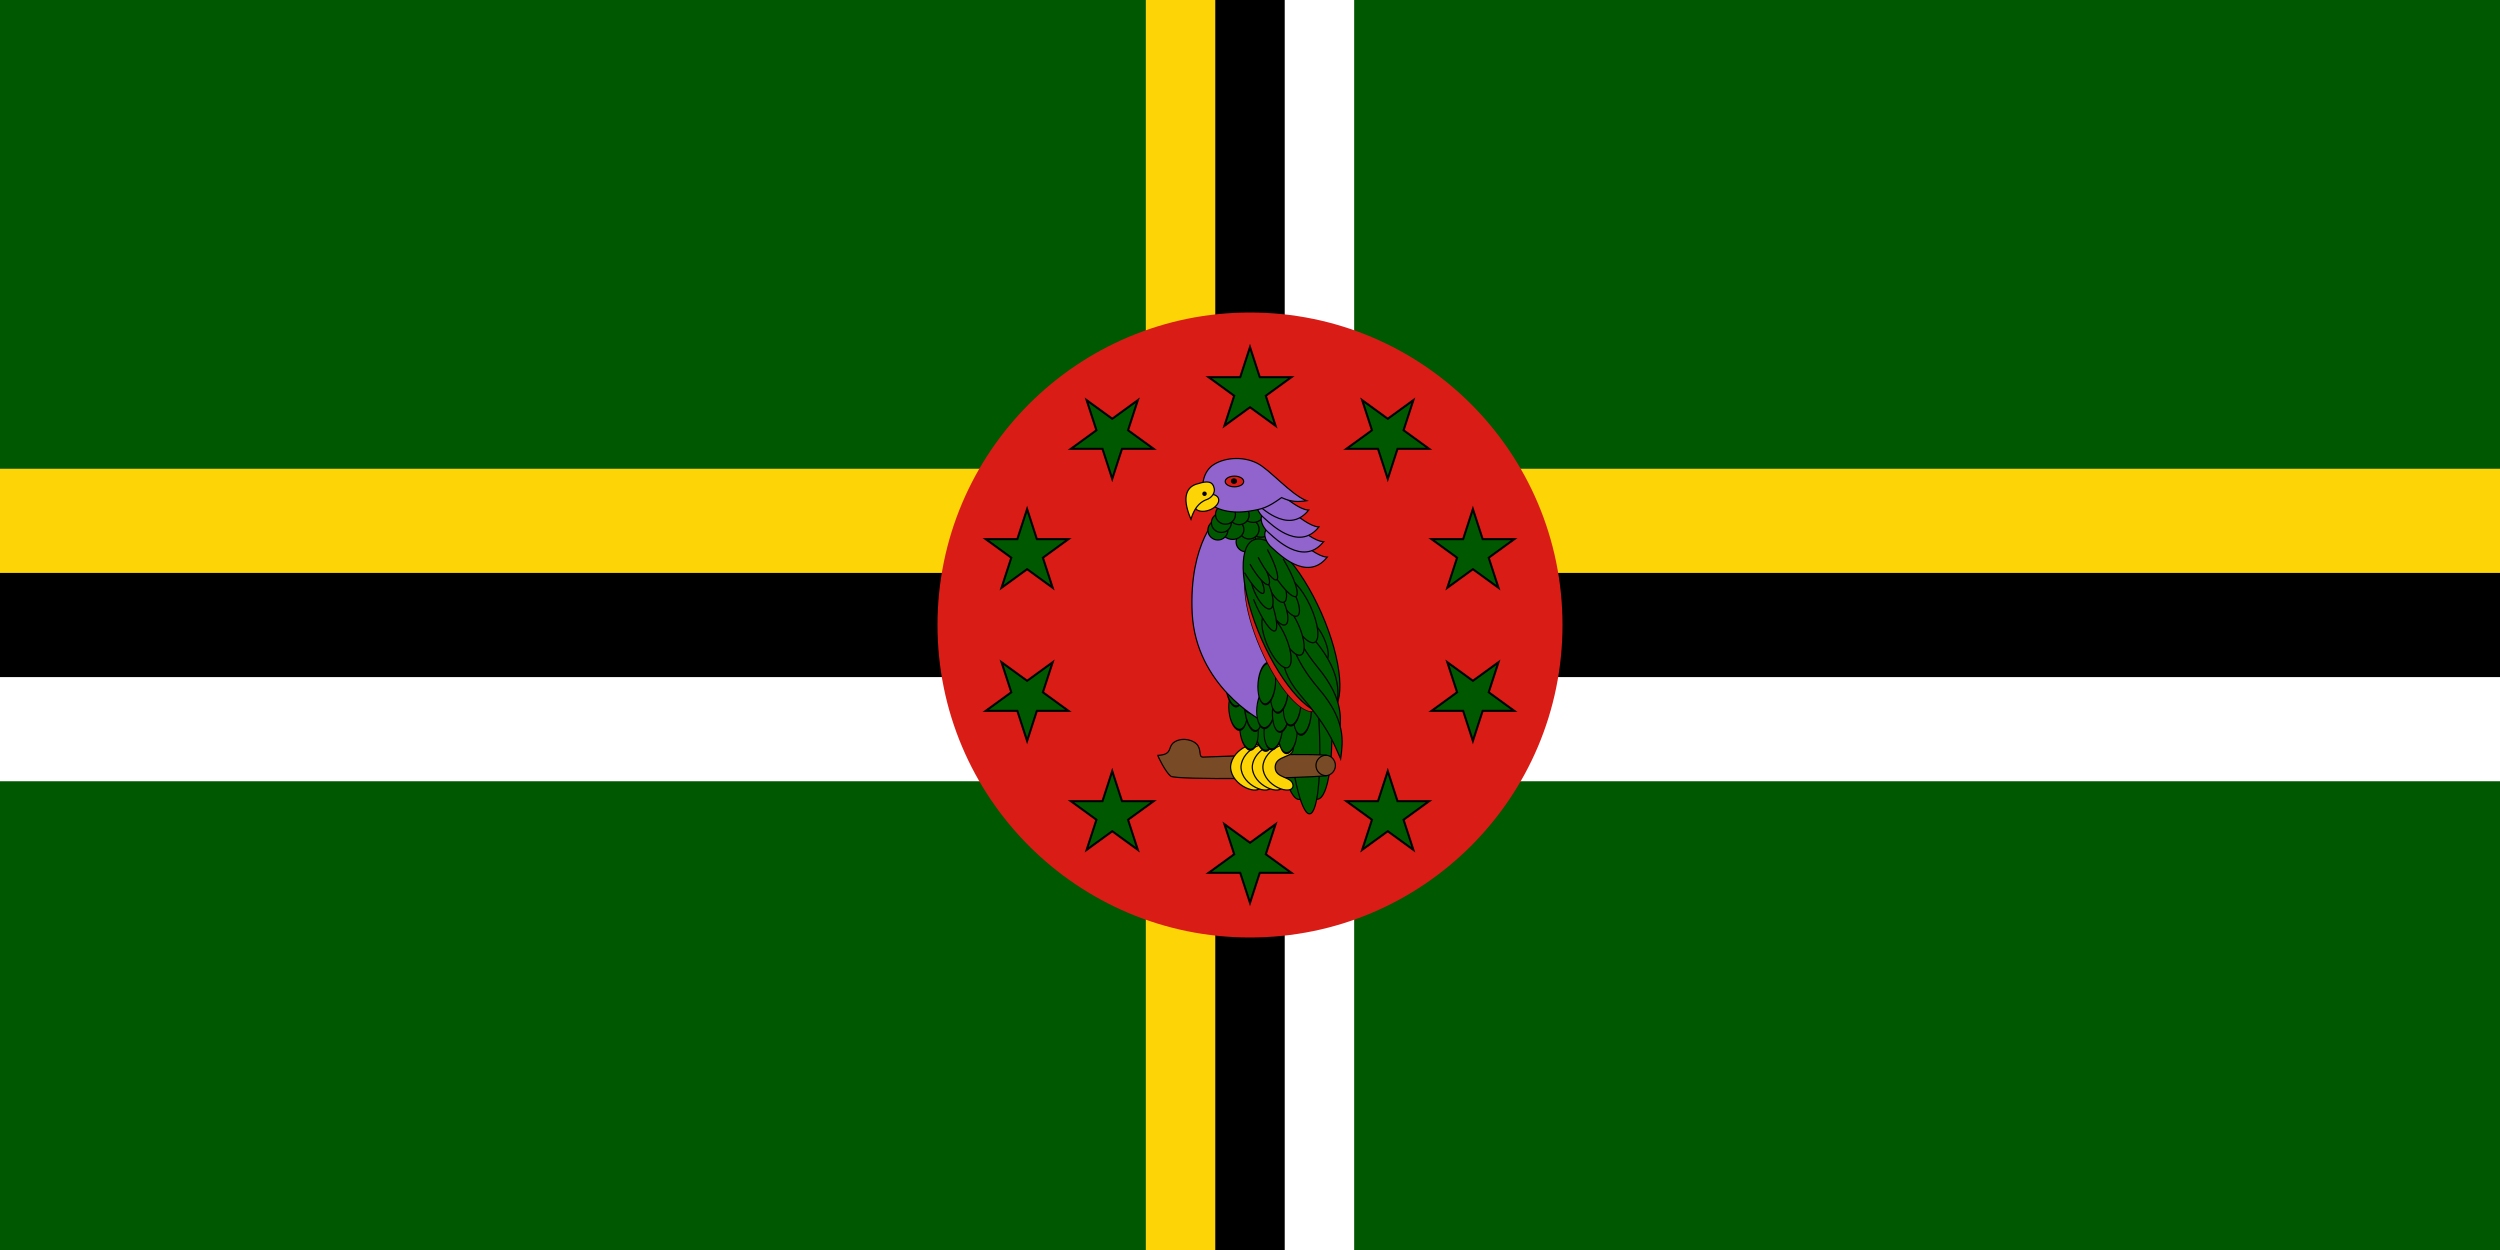 <svg width="240" height="120" viewBox="0 0 240 120" fill="none" xmlns="http://www.w3.org/2000/svg">
<rect x="0" y="0" width="240" height="120" fill="#333333" stroke="none"/>
<g clip-path="url(#clip0_909_216952)">
<path d="M0 0H240V120H0V0Z" fill="#005801"/>
<path d="M0 45H240V60H0V45ZM110 0H120V120H110V0Z" fill="#FDD406"/>
<path d="M0 60H240V75H0V60ZM120 0H130V120H120V0Z" fill="white"/>
<path d="M0 55H240V65H0V55ZM116.667 0H123.333V120H116.667V0Z" fill="black"/>
<path d="M120 90C136.569 90 150 76.569 150 60C150 43.431 136.569 30 120 30C103.431 30 90 43.431 90 60C90 76.569 103.431 90 120 90Z" fill="#D91C16"/>
<path d="M120 33.323L120.938 36.21H123.972L121.517 37.993L122.455 40.878L120 39.095L117.545 40.878L118.483 37.993L116.028 36.21H119.062L120 33.323Z" fill="#005801"/>
<path d="M135.68 38.418L134.743 41.305L137.197 43.088L134.162 43.088L133.226 45.973L132.288 43.087L129.253 43.087L131.708 41.305L130.77 38.419L133.224 40.202L135.68 38.418Z" fill="#005801"/>
<path d="M145.371 51.757L142.916 53.541L143.853 56.426L141.398 54.642L138.944 56.426L139.882 53.54L137.427 51.756L140.461 51.757L141.398 48.871L142.336 51.756L145.371 51.757Z" fill="#005801"/>
<path d="M145.371 68.244L142.336 68.244L141.398 71.129L140.461 68.243L137.427 68.244L139.882 66.46L138.944 63.574L141.398 65.358L143.853 63.574L142.916 66.459L145.371 68.244Z" fill="#005801"/>
<path d="M135.68 81.582L133.224 79.798L130.77 81.581L131.708 78.695L129.253 76.913L132.288 76.912L133.226 74.027L134.162 76.912L137.197 76.912L134.743 78.695L135.68 81.582Z" fill="#005801"/>
<path d="M120 86.677L119.062 83.79H116.028L118.483 82.007L117.545 79.122L120 80.905L122.455 79.122L121.517 82.007L123.972 83.79H120.938L120 86.677Z" fill="#005801"/>
<path d="M104.32 81.582L105.257 78.695L102.803 76.912L105.838 76.912L106.774 74.027L107.712 76.912L110.747 76.913L108.292 78.695L109.23 81.581L106.776 79.798L104.32 81.582Z" fill="#005801"/>
<path d="M94.629 68.244L97.084 66.459L96.147 63.574L98.602 65.358L101.056 63.574L100.118 66.46L102.573 68.244L99.539 68.243L98.602 71.129L97.664 68.244L94.629 68.244Z" fill="#005801"/>
<path d="M94.629 51.757L97.664 51.756L98.602 48.871L99.539 51.757L102.573 51.756L100.118 53.54L101.056 56.426L98.602 54.642L96.147 56.426L97.084 53.541L94.629 51.757Z" fill="#005801"/>
<path d="M104.32 38.418L106.776 40.202L109.23 38.419L108.292 41.305L110.747 43.087L107.712 43.087L106.774 45.973L105.838 43.088L102.803 43.088L105.257 41.305L104.32 38.418Z" fill="#005801"/>
<path fill-rule="evenodd" clip-rule="evenodd" d="M120 33L121.011 36.11H124.279L121.634 38.032L122.645 41.14L120 39.219L117.355 41.14L118.366 38.032L115.721 36.11H118.989L120 33ZM120 33.647L119.134 36.31H116.336L118.601 37.955L117.735 40.617L120 38.971L122.265 40.617L121.399 37.955L123.664 36.31H120.866L120 33.647ZM135.87 38.156L134.86 41.267L137.504 43.188L134.235 43.188L133.226 46.297L132.215 43.188L128.945 43.187L131.591 41.267L130.58 38.157L133.224 40.078L135.87 38.156ZM104.13 38.156L106.776 40.078L109.42 38.157L108.409 41.267L111.055 43.187L107.785 43.188L106.774 46.297L105.765 43.188L102.496 43.188L105.14 41.267L104.13 38.156ZM135.49 38.68L133.224 40.326L130.961 38.681L131.826 41.343L129.561 42.987L132.36 42.987L133.226 45.65L134.09 42.988L136.889 42.988L134.625 41.343L135.49 38.68ZM104.51 38.68L105.375 41.343L103.111 42.988L105.91 42.988L106.774 45.65L107.64 42.987L110.439 42.987L108.174 41.343L109.039 38.681L106.776 40.326L104.51 38.68ZM98.602 48.548L99.612 51.657L102.881 51.656L100.236 53.578L101.246 56.688L98.602 54.766L95.957 56.688L96.967 53.579L94.321 51.657L97.592 51.656L98.602 48.548ZM141.398 48.548L142.408 51.656L145.679 51.657L143.033 53.579L144.043 56.688L141.398 54.766L138.754 56.688L139.764 53.578L137.119 51.656L140.388 51.657L141.398 48.548ZM141.398 49.195L140.534 51.857L137.735 51.856L139.999 53.502L139.135 56.164L141.398 54.518L143.663 56.164L142.798 53.503L145.063 51.856L142.263 51.856L141.398 49.195ZM98.602 49.195L97.737 51.856L94.937 51.856L97.202 53.503L96.337 56.164L98.602 54.518L100.865 56.164L100.001 53.502L102.265 51.856L99.466 51.857L98.602 49.195ZM138.754 63.312L141.398 65.234L144.043 63.312L143.033 66.421L145.679 68.344L142.408 68.344L141.398 71.453L140.388 68.343L137.119 68.344L139.764 66.422L138.754 63.312ZM101.246 63.312L100.236 66.422L102.881 68.344L99.612 68.343L98.602 71.453L97.592 68.344L94.321 68.344L96.967 66.421L95.957 63.312L98.602 65.234L101.246 63.312ZM139.135 63.836L139.999 66.498L137.735 68.144L140.534 68.143L141.398 70.805L142.263 68.144L145.063 68.144L142.798 66.497L143.663 63.836L141.398 65.482L139.135 63.836ZM100.865 63.836L98.602 65.482L96.337 63.836L97.202 66.497L94.937 68.144L97.737 68.144L98.602 70.805L99.466 68.143L102.265 68.144L100.001 66.498L100.865 63.836ZM106.774 73.703L107.785 76.812L111.055 76.813L108.409 78.734L109.42 81.843L106.776 79.922L104.13 81.844L105.14 78.733L102.496 76.812L105.765 76.812L106.774 73.703ZM133.226 73.703L134.235 76.812L137.504 76.812L134.86 78.733L135.87 81.844L133.224 79.922L130.58 81.843L131.591 78.734L128.945 76.813L132.215 76.812L133.226 73.703ZM106.774 74.35L105.91 77.012L103.111 77.012L105.375 78.657L104.51 81.32L106.776 79.674L109.039 81.319L108.174 78.657L110.439 77.013L107.64 77.013L106.774 74.35ZM133.226 74.35L132.36 77.013L129.561 77.013L131.826 78.657L130.961 81.319L133.224 79.674L135.49 81.32L134.625 78.657L136.889 77.012L134.09 77.012L133.226 74.35ZM117.355 78.86L120 80.781L122.645 78.86L121.634 81.969L124.279 83.89H121.011L120 87L118.989 83.89H115.721L118.366 81.969L117.355 78.86ZM117.735 79.383L118.601 82.045L116.336 83.69H119.134L120 86.353L120.866 83.69H123.664L121.399 82.045L122.265 79.383L120 81.029L117.735 79.383Z" fill="black"/>
<path d="M122.318 68.058C122.658 72.925 123.738 76.814 124.73 76.744C125.721 76.675 126.249 72.673 125.909 67.807C125.569 62.94 124.489 59.051 123.497 59.121C122.505 59.19 121.977 63.191 122.318 68.058Z" fill="#005801"/>
<path fill-rule="evenodd" clip-rule="evenodd" d="M123.833 59.318C123.715 59.215 123.604 59.172 123.501 59.179C123.398 59.186 123.295 59.245 123.192 59.363C123.089 59.482 122.991 59.656 122.901 59.883C122.72 60.338 122.572 60.991 122.466 61.798C122.253 63.41 122.206 65.623 122.376 68.054C122.546 70.484 122.9 72.669 123.336 74.237C123.553 75.02 123.79 75.647 124.033 76.072C124.154 76.284 124.275 76.443 124.393 76.546C124.512 76.65 124.622 76.693 124.725 76.686C124.829 76.679 124.932 76.62 125.035 76.502C125.138 76.383 125.235 76.209 125.326 75.981C125.507 75.527 125.654 74.874 125.761 74.067C125.974 72.454 126.021 70.242 125.851 67.811C125.681 65.38 125.326 63.195 124.891 61.628C124.673 60.844 124.436 60.218 124.194 59.793C124.073 59.581 123.951 59.422 123.833 59.318ZM125.004 61.597C125.441 63.174 125.797 65.367 125.967 67.803C126.137 70.239 126.091 72.46 125.877 74.082C125.77 74.893 125.62 75.557 125.434 76.024C125.341 76.258 125.238 76.446 125.123 76.578C125.008 76.711 124.878 76.792 124.734 76.802C124.589 76.812 124.449 76.75 124.317 76.634C124.185 76.519 124.056 76.348 123.932 76.129C123.682 75.692 123.442 75.055 123.223 74.268C122.785 72.691 122.43 70.498 122.26 68.062C122.089 65.626 122.136 63.405 122.35 61.783C122.457 60.972 122.606 60.308 122.792 59.84C122.886 59.607 122.989 59.419 123.104 59.287C123.218 59.154 123.348 59.072 123.493 59.062C123.638 59.052 123.778 59.115 123.91 59.23C124.042 59.346 124.171 59.517 124.295 59.735C124.545 60.172 124.785 60.809 125.004 61.597Z" fill="black"/>
<path d="M123.971 68.043C124.311 72.909 125.435 76.795 126.482 76.722C127.529 76.649 128.102 72.644 127.761 67.778C127.421 62.911 126.297 59.025 125.25 59.098C124.203 59.171 123.63 63.176 123.971 68.043Z" fill="#005801"/>
<path fill-rule="evenodd" clip-rule="evenodd" d="M125.607 59.295C125.483 59.193 125.365 59.149 125.254 59.156C125.143 59.164 125.032 59.224 124.923 59.343C124.814 59.463 124.711 59.637 124.614 59.865C124.422 60.32 124.263 60.974 124.148 61.781C123.917 63.395 123.859 65.608 124.029 68.038C124.199 70.469 124.565 72.653 125.018 74.219C125.244 75.002 125.492 75.627 125.746 76.051C125.873 76.263 126 76.422 126.125 76.525C126.249 76.627 126.367 76.671 126.478 76.664C126.589 76.656 126.7 76.596 126.809 76.477C126.918 76.358 127.021 76.183 127.118 75.955C127.311 75.5 127.469 74.846 127.584 74.039C127.815 72.425 127.873 70.212 127.703 67.782C127.533 65.351 127.168 63.167 126.715 61.602C126.488 60.818 126.24 60.193 125.986 59.769C125.859 59.557 125.732 59.398 125.607 59.295ZM126.827 61.569C127.283 63.145 127.649 65.337 127.82 67.773C127.99 70.21 127.932 72.432 127.7 74.055C127.584 74.867 127.424 75.532 127.225 76.001C127.126 76.235 127.016 76.423 126.895 76.555C126.773 76.689 126.637 76.769 126.486 76.78C126.336 76.791 126.189 76.729 126.051 76.615C125.912 76.5 125.777 76.329 125.646 76.111C125.384 75.675 125.133 75.038 124.906 74.251C124.45 72.675 124.083 70.483 123.912 68.047C123.742 65.611 123.8 63.388 124.032 61.765C124.148 60.953 124.308 60.288 124.507 59.82C124.606 59.585 124.716 59.397 124.837 59.265C124.959 59.132 125.095 59.051 125.246 59.04C125.396 59.029 125.543 59.091 125.682 59.206C125.82 59.32 125.955 59.491 126.086 59.709C126.348 60.145 126.599 60.782 126.827 61.569Z" fill="black"/>
<path d="M123.534 68.491C123.91 73.872 124.893 78.186 125.728 78.128C126.564 78.07 126.936 73.66 126.56 68.279C126.184 62.898 125.201 58.584 124.366 58.642C123.53 58.701 123.158 63.11 123.534 68.491Z" fill="#005801"/>
<path fill-rule="evenodd" clip-rule="evenodd" d="M124.641 58.857C124.538 58.739 124.447 58.695 124.37 58.7C124.293 58.706 124.209 58.762 124.124 58.893C124.039 59.023 123.959 59.215 123.887 59.465C123.742 59.965 123.629 60.686 123.554 61.575C123.404 63.354 123.404 65.798 123.592 68.487C123.78 71.175 124.12 73.596 124.516 75.336C124.714 76.207 124.926 76.904 125.139 77.38C125.246 77.618 125.352 77.796 125.454 77.913C125.557 78.031 125.647 78.075 125.724 78.07C125.802 78.064 125.885 78.008 125.971 77.877C126.056 77.747 126.135 77.555 126.208 77.305C126.353 76.805 126.466 76.084 126.541 75.195C126.691 73.416 126.69 70.972 126.502 68.283C126.314 65.595 125.975 63.174 125.578 61.434C125.38 60.563 125.168 59.866 124.955 59.391C124.848 59.153 124.743 58.974 124.641 58.857ZM125.692 61.408C126.09 63.156 126.43 65.583 126.618 68.275C126.807 70.968 126.808 73.418 126.657 75.204C126.582 76.097 126.468 76.826 126.32 77.337C126.246 77.593 126.162 77.797 126.068 77.941C125.975 78.083 125.864 78.177 125.733 78.186C125.601 78.195 125.478 78.118 125.366 77.99C125.253 77.861 125.142 77.67 125.033 77.427C124.815 76.942 124.601 76.236 124.402 75.362C124.004 73.614 123.664 71.187 123.476 68.495C123.288 65.802 123.287 63.352 123.437 61.566C123.513 60.673 123.626 59.944 123.774 59.433C123.848 59.178 123.932 58.973 124.026 58.83C124.119 58.687 124.23 58.593 124.362 58.584C124.493 58.575 124.617 58.652 124.729 58.78C124.842 58.91 124.953 59.1 125.062 59.343C125.279 59.828 125.493 60.535 125.692 61.408Z" fill="black"/>
<path d="M127.317 74.467C124.633 74.75 112.9 74.883 112.4 74.517C111.9 74.15 111.15 72.6 111.15 72.517C112.683 72.45 112.017 71.633 112.8 71.2C113.567 70.75 114.667 71.05 115 71.583C115.333 72.133 115.067 72.667 115.483 72.683C115.917 72.683 124.25 72.283 127.317 72.5C127.817 72.533 128.2 72.983 128.2 73.483C128.2 73.983 127.817 74.417 127.317 74.467Z" fill="#784B26"/>
<path fill-rule="evenodd" clip-rule="evenodd" d="M114.051 71.08C113.649 70.997 113.198 71.034 112.83 71.25L112.828 71.251L112.828 71.251C112.542 71.409 112.466 71.613 112.386 71.829C112.363 71.892 112.339 71.956 112.309 72.02C112.244 72.161 112.152 72.294 111.973 72.395C111.808 72.487 111.575 72.549 111.229 72.571C111.232 72.577 111.234 72.583 111.237 72.589C111.258 72.639 111.289 72.707 111.328 72.787C111.405 72.949 111.514 73.161 111.638 73.382C111.763 73.603 111.902 73.832 112.041 74.028C112.181 74.225 112.317 74.384 112.434 74.47C112.441 74.475 112.459 74.483 112.495 74.493C112.529 74.503 112.574 74.513 112.63 74.522C112.742 74.541 112.893 74.558 113.079 74.573C113.452 74.604 113.96 74.628 114.566 74.645C115.777 74.68 117.374 74.689 119.039 74.677C122.371 74.654 125.972 74.55 127.311 74.409L127.311 74.409C127.78 74.362 128.142 73.954 128.142 73.483C128.142 73.011 127.779 72.589 127.313 72.558L127.313 72.558C125.783 72.45 122.936 72.496 120.414 72.569C118.82 72.615 117.355 72.672 116.44 72.707C115.909 72.728 115.563 72.742 115.483 72.742H115.481L115.481 72.742C115.362 72.737 115.281 72.693 115.23 72.613C115.183 72.54 115.166 72.442 115.153 72.341C115.15 72.318 115.147 72.294 115.144 72.27C115.12 72.076 115.091 71.847 114.95 71.614C114.795 71.366 114.454 71.164 114.051 71.08ZM114.074 70.966C114.496 71.053 114.871 71.267 115.049 71.552L115.05 71.553L115.05 71.553C115.205 71.809 115.236 72.063 115.26 72.257C115.262 72.281 115.265 72.304 115.268 72.326C115.282 72.429 115.297 72.502 115.328 72.55C115.355 72.592 115.396 72.621 115.484 72.625C115.566 72.625 115.907 72.612 116.43 72.591C117.343 72.556 118.809 72.498 120.411 72.452C122.931 72.379 125.784 72.333 127.321 72.442C127.854 72.478 128.258 72.956 128.258 73.483C128.258 74.013 127.853 74.472 127.323 74.525C125.977 74.667 122.371 74.771 119.04 74.794C117.374 74.805 115.776 74.796 114.563 74.762C113.956 74.744 113.445 74.721 113.07 74.69C112.882 74.674 112.727 74.657 112.611 74.637C112.553 74.627 112.503 74.617 112.463 74.606C112.425 74.595 112.39 74.582 112.365 74.564C112.233 74.466 112.087 74.294 111.946 74.095C111.804 73.895 111.662 73.662 111.537 73.439C111.411 73.216 111.301 73.002 111.222 72.838C111.183 72.756 111.151 72.686 111.129 72.634C111.118 72.608 111.11 72.586 111.103 72.568C111.1 72.559 111.098 72.551 111.096 72.544C111.094 72.538 111.092 72.527 111.092 72.517V72.461L111.147 72.458C111.526 72.442 111.762 72.379 111.916 72.293C112.068 72.208 112.145 72.097 112.203 71.971C112.227 71.919 112.248 71.863 112.27 71.804C112.351 71.583 112.444 71.33 112.771 71.149C113.169 70.916 113.651 70.878 114.074 70.966Z" fill="black"/>
<path d="M119.317 73.633C119.3 74.8 121 74.467 121.033 75.433C120.983 76.45 118.167 75.5 118.133 73.617C118.25 71.75 121 70.833 121.033 71.9C121.067 72.783 119.35 72.483 119.317 73.633Z" fill="#FDD406"/>
<path fill-rule="evenodd" clip-rule="evenodd" d="M118.192 73.618C118.209 74.528 118.899 75.219 119.603 75.56C119.954 75.73 120.301 75.808 120.559 75.785C120.687 75.773 120.789 75.737 120.859 75.679C120.926 75.623 120.969 75.544 120.975 75.433C120.967 75.214 120.866 75.069 120.714 74.955C120.573 74.849 120.392 74.772 120.2 74.69C120.178 74.681 120.156 74.671 120.133 74.662C119.92 74.57 119.699 74.469 119.533 74.313C119.364 74.154 119.254 73.941 119.258 73.632L119.258 73.632L119.258 73.632C119.267 73.327 119.389 73.115 119.565 72.958C119.738 72.803 119.963 72.702 120.178 72.613C120.203 72.602 120.228 72.592 120.254 72.581C120.443 72.503 120.617 72.431 120.75 72.335C120.895 72.229 120.982 72.099 120.975 71.902L120.975 71.902C120.971 71.782 120.93 71.695 120.864 71.633C120.797 71.571 120.699 71.53 120.575 71.513C120.326 71.481 119.987 71.549 119.639 71.711C118.945 72.035 118.249 72.715 118.192 73.618ZM121.092 71.898C121.087 71.751 121.035 71.633 120.944 71.548C120.854 71.464 120.73 71.416 120.59 71.398C120.311 71.361 119.949 71.438 119.59 71.605C118.873 71.94 118.135 72.651 118.075 73.613L118.075 73.615L118.075 73.618C118.092 74.59 118.827 75.314 119.552 75.665C119.915 75.841 120.283 75.927 120.569 75.901C120.712 75.888 120.839 75.847 120.933 75.769C121.028 75.69 121.085 75.578 121.092 75.436L121.092 75.434L121.092 75.431C121.083 75.168 120.958 74.993 120.784 74.862C120.631 74.747 120.436 74.664 120.246 74.583C120.224 74.574 120.202 74.564 120.179 74.555C119.965 74.463 119.762 74.368 119.613 74.228C119.467 74.091 119.371 73.909 119.375 73.635C119.383 73.365 119.489 73.183 119.643 73.045C119.799 72.905 120.007 72.81 120.223 72.72C120.248 72.71 120.273 72.7 120.298 72.689C120.485 72.612 120.674 72.534 120.818 72.429C120.986 72.306 121.101 72.143 121.092 71.898Z" fill="black"/>
<path d="M120.317 73.633C120.3 74.8 122 74.467 122.033 75.433C121.983 76.45 119.167 75.5 119.133 73.617C119.25 71.75 122 70.833 122.033 71.9C122.067 72.783 120.35 72.483 120.317 73.633Z" fill="#FDD406"/>
<path fill-rule="evenodd" clip-rule="evenodd" d="M119.192 73.618C119.209 74.528 119.899 75.219 120.603 75.56C120.954 75.73 121.301 75.808 121.559 75.785C121.687 75.773 121.789 75.737 121.859 75.679C121.926 75.623 121.969 75.544 121.975 75.433C121.967 75.214 121.866 75.069 121.714 74.955C121.573 74.849 121.392 74.772 121.2 74.69C121.178 74.681 121.156 74.671 121.133 74.662C120.92 74.57 120.699 74.469 120.533 74.313C120.364 74.154 120.254 73.941 120.258 73.632L120.258 73.632L120.258 73.632C120.267 73.327 120.389 73.115 120.565 72.958C120.738 72.803 120.963 72.702 121.178 72.613C121.203 72.602 121.228 72.592 121.254 72.581C121.443 72.503 121.617 72.431 121.75 72.335C121.895 72.229 121.982 72.099 121.975 71.902L121.975 71.902C121.971 71.782 121.93 71.695 121.864 71.633C121.797 71.571 121.699 71.53 121.575 71.513C121.326 71.481 120.987 71.549 120.639 71.711C119.945 72.035 119.249 72.715 119.192 73.618ZM122.092 71.898C122.087 71.751 122.035 71.633 121.944 71.548C121.854 71.464 121.73 71.416 121.59 71.398C121.311 71.361 120.949 71.438 120.59 71.605C119.873 71.94 119.135 72.651 119.075 73.613L119.075 73.615L119.075 73.618C119.092 74.59 119.827 75.314 120.552 75.665C120.915 75.841 121.283 75.927 121.569 75.901C121.712 75.888 121.839 75.847 121.933 75.769C122.028 75.69 122.085 75.578 122.092 75.436L122.092 75.434L122.092 75.431C122.083 75.168 121.958 74.993 121.784 74.862C121.631 74.747 121.436 74.664 121.246 74.583C121.224 74.574 121.202 74.564 121.179 74.555C120.965 74.463 120.762 74.368 120.613 74.228C120.467 74.091 120.371 73.909 120.375 73.635C120.383 73.365 120.489 73.183 120.643 73.045C120.799 72.905 121.007 72.81 121.223 72.72C121.248 72.71 121.273 72.7 121.298 72.689C121.485 72.612 121.674 72.534 121.818 72.429C121.986 72.306 122.101 72.143 122.092 71.898Z" fill="black"/>
<path d="M121.4 73.633C121.383 74.8 123.083 74.467 123.117 75.433C123.067 76.45 120.25 75.5 120.217 73.617C120.333 71.75 123.083 70.833 123.117 71.9C123.15 72.783 121.433 72.483 121.4 73.633Z" fill="#FDD406"/>
<path fill-rule="evenodd" clip-rule="evenodd" d="M120.275 73.618C120.292 74.528 120.982 75.219 121.686 75.56C122.037 75.73 122.384 75.808 122.642 75.785C122.77 75.773 122.872 75.737 122.942 75.679C123.01 75.623 123.052 75.544 123.058 75.433C123.05 75.214 122.949 75.069 122.797 74.955C122.656 74.849 122.475 74.772 122.283 74.69C122.261 74.681 122.239 74.671 122.217 74.662C122.004 74.57 121.783 74.469 121.617 74.313C121.447 74.154 121.337 73.941 121.342 73.632L121.342 73.632L121.342 73.632C121.351 73.327 121.472 73.115 121.648 72.958C121.821 72.803 122.047 72.702 122.261 72.613C122.286 72.602 122.312 72.592 122.337 72.581C122.526 72.503 122.701 72.431 122.833 72.335C122.978 72.229 123.066 72.099 123.058 71.902L123.058 71.902C123.055 71.782 123.013 71.695 122.947 71.633C122.88 71.571 122.782 71.53 122.658 71.513C122.409 71.481 122.07 71.549 121.723 71.711C121.028 72.035 120.333 72.715 120.275 73.618ZM123.175 71.898C123.17 71.751 123.118 71.633 123.027 71.548C122.937 71.464 122.814 71.416 122.674 71.398C122.394 71.361 122.032 71.438 121.673 71.605C120.956 71.94 120.219 72.651 120.158 73.613L120.158 73.615L120.158 73.618C120.176 74.59 120.91 75.314 121.635 75.665C121.998 75.841 122.367 75.927 122.652 75.901C122.795 75.888 122.922 75.847 123.016 75.769C123.112 75.69 123.168 75.578 123.175 75.436L123.175 75.434L123.175 75.431C123.166 75.168 123.042 74.993 122.867 74.862C122.714 74.747 122.519 74.664 122.33 74.583C122.307 74.574 122.285 74.564 122.263 74.555C122.048 74.463 121.846 74.368 121.696 74.228C121.551 74.091 121.454 73.909 121.458 73.635C121.466 73.365 121.572 73.183 121.726 73.045C121.883 72.905 122.091 72.81 122.306 72.72C122.331 72.71 122.356 72.7 122.381 72.689C122.568 72.612 122.757 72.534 122.902 72.429C123.07 72.306 123.184 72.143 123.175 71.898Z" fill="black"/>
<path d="M122.417 73.633C122.4 74.8 124.1 74.467 124.133 75.433C124.083 76.45 121.267 75.5 121.233 73.617C121.35 71.75 124.1 70.833 124.133 71.9C124.167 72.783 122.45 72.483 122.417 73.633Z" fill="#FDD406"/>
<path fill-rule="evenodd" clip-rule="evenodd" d="M121.292 73.618C121.309 74.528 121.999 75.219 122.703 75.56C123.054 75.73 123.401 75.808 123.659 75.785C123.787 75.773 123.889 75.737 123.959 75.679C124.026 75.623 124.069 75.544 124.075 75.433C124.067 75.214 123.966 75.069 123.814 74.955C123.673 74.849 123.492 74.772 123.3 74.69C123.278 74.681 123.256 74.671 123.233 74.662C123.02 74.57 122.799 74.469 122.633 74.313C122.464 74.154 122.354 73.941 122.358 73.632L122.358 73.632L122.358 73.632C122.367 73.327 122.489 73.115 122.665 72.958C122.838 72.803 123.063 72.702 123.278 72.613C123.303 72.602 123.328 72.592 123.354 72.581C123.543 72.503 123.717 72.431 123.85 72.335C123.995 72.229 124.082 72.099 124.075 71.902L124.075 71.902C124.071 71.782 124.03 71.695 123.964 71.633C123.897 71.571 123.799 71.53 123.675 71.513C123.426 71.481 123.087 71.549 122.739 71.711C122.045 72.035 121.349 72.715 121.292 73.618ZM124.192 71.898C124.187 71.751 124.135 71.633 124.044 71.548C123.954 71.464 123.83 71.416 123.69 71.398C123.411 71.361 123.049 71.438 122.69 71.605C121.973 71.94 121.235 72.651 121.175 73.613L121.175 73.615L121.175 73.618C121.192 74.59 121.927 75.314 122.652 75.665C123.015 75.841 123.383 75.927 123.669 75.901C123.812 75.888 123.939 75.847 124.033 75.769C124.128 75.69 124.185 75.578 124.192 75.436L124.192 75.434L124.192 75.431C124.183 75.168 124.058 74.993 123.884 74.862C123.731 74.747 123.536 74.664 123.346 74.583C123.324 74.574 123.302 74.564 123.279 74.555C123.065 74.463 122.862 74.368 122.713 74.228C122.567 74.091 122.471 73.909 122.475 73.635C122.483 73.365 122.589 73.183 122.743 73.045C122.899 72.905 123.107 72.81 123.323 72.72C123.348 72.71 123.373 72.7 123.398 72.689C123.585 72.612 123.774 72.534 123.918 72.429C124.086 72.306 124.201 72.143 124.192 71.898Z" fill="black"/>
<path d="M120.764 71.326C121.119 72.164 121.681 72.324 122.019 71.682C122.356 71.04 122.342 69.84 121.987 69.002C121.632 68.163 121.07 68.004 120.732 68.645C120.394 69.287 120.408 70.487 120.764 71.326Z" fill="#005801"/>
<path fill-rule="evenodd" clip-rule="evenodd" d="M121.949 69.074C121.604 68.26 121.073 68.134 120.764 68.721C120.455 69.308 120.457 70.439 120.802 71.253C121.147 72.067 121.678 72.194 121.987 71.607C122.296 71.019 122.294 69.888 121.949 69.074ZM120.7 68.57C121.066 67.873 121.659 68.066 122.025 68.929C122.391 69.793 122.417 71.061 122.051 71.758C121.684 72.454 121.091 72.262 120.726 71.398C120.36 70.535 120.333 69.266 120.7 68.57Z" fill="black"/>
<path d="M119.292 71.221C119.647 72.059 120.209 72.219 120.547 71.577C120.884 70.935 120.87 69.735 120.515 68.897C120.16 68.058 119.598 67.898 119.26 68.54C118.922 69.182 118.936 70.382 119.292 71.221Z" fill="#005801"/>
<path fill-rule="evenodd" clip-rule="evenodd" d="M120.477 68.969C120.132 68.155 119.601 68.029 119.292 68.616C118.983 69.203 118.985 70.334 119.33 71.148C119.675 71.962 120.206 72.089 120.515 71.501C120.824 70.914 120.821 69.783 120.477 68.969ZM119.228 68.465C119.594 67.768 120.187 67.961 120.553 68.824C120.919 69.687 120.945 70.956 120.579 71.653C120.212 72.349 119.619 72.157 119.253 71.293C118.888 70.43 118.861 69.161 119.228 68.465Z" fill="black"/>
<path d="M118.237 69.315C118.592 70.154 119.154 70.313 119.492 69.671C119.83 69.03 119.815 67.83 119.46 66.991C119.105 66.153 118.543 65.993 118.205 66.635C117.867 67.276 117.882 68.477 118.237 69.315Z" fill="#005801"/>
<path fill-rule="evenodd" clip-rule="evenodd" d="M119.422 67.064C119.077 66.25 118.546 66.123 118.237 66.71C117.928 67.297 117.93 68.429 118.275 69.243C118.62 70.056 119.151 70.183 119.46 69.596C119.769 69.009 119.767 67.877 119.422 67.064ZM118.173 66.559C118.54 65.863 119.132 66.055 119.498 66.918C119.864 67.782 119.89 69.051 119.524 69.747C119.157 70.443 118.565 70.251 118.199 69.388C117.833 68.524 117.807 67.256 118.173 66.559Z" fill="black"/>
<path d="M119.618 68.845C119.876 69.924 120.407 70.454 120.805 70.028C121.203 69.603 121.317 68.382 121.06 67.303C120.802 66.223 120.271 65.693 119.872 66.119C119.474 66.545 119.36 67.765 119.618 68.845Z" fill="#005801"/>
<path fill-rule="evenodd" clip-rule="evenodd" d="M120.479 66.233C120.27 66.025 120.06 66.015 119.891 66.196C119.722 66.377 119.6 66.741 119.556 67.221C119.511 67.696 119.546 68.257 119.672 68.787C119.798 69.317 119.991 69.708 120.198 69.914C120.407 70.123 120.618 70.132 120.787 69.952C120.956 69.771 121.077 69.406 121.122 68.926C121.166 68.451 121.132 67.89 121.006 67.361C120.879 66.831 120.686 66.439 120.479 66.233ZM120.558 66.059C120.781 66.282 120.982 66.695 121.113 67.245C121.245 67.795 121.282 68.384 121.234 68.895C121.187 69.402 121.052 69.86 120.823 70.105C120.594 70.35 120.34 70.308 120.12 70.088C119.897 69.866 119.695 69.452 119.564 68.903C119.433 68.353 119.395 67.764 119.443 67.252C119.49 66.746 119.625 66.287 119.854 66.042C120.083 65.797 120.337 65.84 120.558 66.059Z" fill="black"/>
<path d="M119.157 67.339C119.446 68.305 119.985 68.68 120.362 68.175C120.739 67.67 120.811 66.478 120.522 65.512C120.234 64.545 119.695 64.171 119.318 64.676C118.941 65.18 118.869 66.373 119.157 67.339Z" fill="#005801"/>
<path fill-rule="evenodd" clip-rule="evenodd" d="M119.925 64.638C119.715 64.493 119.506 64.531 119.341 64.753C119.175 64.975 119.069 65.358 119.041 65.82C119.013 66.281 119.065 66.804 119.206 67.275C119.346 67.746 119.547 68.069 119.755 68.213C119.964 68.358 120.173 68.32 120.339 68.098C120.505 67.876 120.611 67.493 120.639 67.03C120.667 66.57 120.615 66.047 120.474 65.576C120.334 65.105 120.133 64.782 119.925 64.638ZM119.982 64.446C120.21 64.604 120.423 64.952 120.571 65.447C120.719 65.942 120.775 66.499 120.745 67.003C120.715 67.504 120.596 67.97 120.385 68.252C120.174 68.535 119.925 68.562 119.698 68.404C119.47 68.246 119.257 67.899 119.109 67.404C118.961 66.908 118.905 66.352 118.935 65.848C118.965 65.346 119.083 64.881 119.295 64.599C119.506 64.316 119.755 64.289 119.982 64.446Z" fill="black"/>
<path d="M117.843 66.756C118.132 67.722 118.671 68.096 119.048 67.592C119.425 67.087 119.497 65.894 119.209 64.928C118.92 63.962 118.381 63.588 118.004 64.092C117.627 64.597 117.555 65.789 117.843 66.756Z" fill="#005801"/>
<path fill-rule="evenodd" clip-rule="evenodd" d="M118.611 64.054C118.402 63.909 118.193 63.947 118.027 64.169C117.861 64.391 117.755 64.775 117.727 65.237C117.699 65.698 117.751 66.22 117.892 66.691C118.032 67.162 118.233 67.485 118.441 67.63C118.65 67.775 118.859 67.736 119.025 67.514C119.191 67.292 119.297 66.909 119.325 66.447C119.353 65.986 119.301 65.464 119.16 64.993C119.02 64.522 118.819 64.199 118.611 64.054ZM118.668 63.863C118.896 64.021 119.109 64.368 119.257 64.864C119.405 65.359 119.461 65.916 119.431 66.419C119.401 66.921 119.282 67.386 119.071 67.669C118.86 67.951 118.611 67.978 118.384 67.821C118.156 67.663 117.943 67.315 117.795 66.82C117.647 66.325 117.591 65.768 117.621 65.265C117.651 64.763 117.77 64.298 117.981 64.015C118.192 63.732 118.441 63.705 118.668 63.863Z" fill="black"/>
<path d="M117.05 49.467C117.05 49.467 114.117 52 114.45 58.883C114.817 65.817 120.933 69.067 120.933 69.067H121.9V49.467H117.05Z" fill="#9063CD"/>
<path fill-rule="evenodd" clip-rule="evenodd" d="M117.028 49.408H121.958V69.125H120.919L120.906 69.118L120.933 69.067C120.906 69.118 120.906 69.118 120.906 69.118L120.906 69.118L120.905 69.118L120.901 69.116C120.898 69.114 120.894 69.112 120.888 69.108C120.876 69.102 120.858 69.092 120.836 69.079C120.79 69.053 120.724 69.015 120.639 68.963C120.47 68.86 120.229 68.705 119.938 68.498C119.356 68.083 118.577 67.458 117.787 66.615C116.205 64.929 114.576 62.371 114.392 58.886L114.392 58.886C114.225 55.435 114.876 53.072 115.572 51.569C115.92 50.818 116.279 50.282 116.551 49.934C116.687 49.76 116.802 49.633 116.883 49.548C116.923 49.507 116.955 49.475 116.977 49.454C116.988 49.444 116.997 49.436 117.002 49.431L117.009 49.425L117.011 49.423L117.012 49.423L117.012 49.423C117.012 49.422 117.012 49.422 117.05 49.467L117.012 49.423L117.028 49.408ZM117.072 49.525C117.068 49.529 117.063 49.534 117.057 49.539C117.036 49.559 117.006 49.589 116.967 49.629C116.888 49.711 116.776 49.835 116.643 50.006C116.376 50.348 116.022 50.876 115.678 51.618C114.99 53.103 114.342 55.448 114.508 58.88C114.691 62.329 116.303 64.863 117.872 66.535C118.656 67.371 119.429 67.992 120.006 68.403C120.294 68.609 120.533 68.762 120.7 68.864C120.784 68.915 120.849 68.953 120.893 68.978C120.916 68.99 120.932 69 120.944 69.006C120.945 69.007 120.947 69.008 120.948 69.008H121.842V49.525H117.072Z" fill="black"/>
<path d="M123.026 71.932C123.37 72.558 123.93 72.371 124.276 71.516C124.623 70.66 124.624 69.46 124.279 68.834C123.935 68.209 123.375 68.395 123.029 69.251C122.682 70.106 122.681 71.307 123.026 71.932Z" fill="#005801"/>
<path fill-rule="evenodd" clip-rule="evenodd" d="M124.249 68.91C123.935 68.34 123.405 68.49 123.068 69.323C122.731 70.155 122.743 71.286 123.056 71.856C123.37 72.426 123.9 72.276 124.237 71.444C124.574 70.611 124.563 69.48 124.249 68.91ZM122.989 69.179C123.345 68.301 123.935 68.077 124.31 68.758C124.685 69.439 124.671 70.709 124.316 71.587C123.961 72.465 123.37 72.689 122.995 72.008C122.62 71.327 122.634 70.057 122.989 69.179Z" fill="black"/>
<path d="M121.606 71.568C121.95 72.193 122.51 72.007 122.857 71.151C123.203 70.296 123.204 69.095 122.86 68.47C122.515 67.844 121.955 68.031 121.609 68.886C121.263 69.742 121.261 70.942 121.606 71.568Z" fill="#005801"/>
<path fill-rule="evenodd" clip-rule="evenodd" d="M122.829 68.546C122.515 67.976 121.985 68.125 121.648 68.958C121.311 69.791 121.323 70.922 121.637 71.492C121.95 72.061 122.48 71.912 122.817 71.079C123.154 70.247 123.143 69.115 122.829 68.546ZM121.569 68.815C121.925 67.937 122.515 67.713 122.89 68.394C123.266 69.075 123.252 70.345 122.896 71.223C122.541 72.101 121.95 72.325 121.575 71.644C121.2 70.963 121.214 69.693 121.569 68.815Z" fill="black"/>
<path d="M120.899 69.534C121.244 70.159 121.804 69.973 122.15 69.117C122.496 68.262 122.497 67.062 122.153 66.436C121.808 65.811 121.248 65.997 120.902 66.853C120.556 67.708 120.554 68.909 120.899 69.534Z" fill="#005801"/>
<path fill-rule="evenodd" clip-rule="evenodd" d="M122.122 66.512C121.808 65.942 121.279 66.092 120.942 66.924C120.605 67.757 120.616 68.888 120.93 69.458C121.244 70.028 121.773 69.878 122.11 69.046C122.447 68.213 122.436 67.082 122.122 66.512ZM120.863 66.781C121.218 65.903 121.808 65.679 122.184 66.36C122.559 67.041 122.545 68.311 122.189 69.189C121.834 70.067 121.243 70.291 120.868 69.61C120.493 68.929 120.507 67.659 120.863 66.781Z" fill="black"/>
<path d="M122.591 70.144C123.005 70.537 123.53 69.96 123.763 68.856C123.996 67.752 123.849 66.539 123.435 66.146C123.021 65.754 122.496 66.331 122.263 67.435C122.03 68.539 122.176 69.752 122.591 70.144Z" fill="#005801"/>
<path fill-rule="evenodd" clip-rule="evenodd" d="M122.824 66.312C122.62 66.537 122.434 66.946 122.32 67.489C122.205 68.031 122.185 68.597 122.242 69.07C122.3 69.549 122.432 69.903 122.607 70.068C122.781 70.233 122.994 70.207 123.201 69.979C123.406 69.754 123.592 69.345 123.706 68.802C123.821 68.259 123.841 67.694 123.784 67.221C123.726 66.742 123.593 66.388 123.419 66.223C123.245 66.057 123.032 66.084 122.824 66.312ZM122.738 66.147C122.955 65.908 123.211 65.843 123.451 66.07C123.691 66.297 123.839 66.746 123.9 67.248C123.961 67.755 123.938 68.348 123.82 68.909C123.701 69.471 123.508 69.902 123.288 70.144C123.071 70.382 122.814 70.448 122.574 70.221C122.335 69.994 122.187 69.545 122.126 69.043C122.065 68.535 122.087 67.942 122.206 67.381C122.325 66.82 122.518 66.388 122.738 66.147Z" fill="black"/>
<path d="M124.545 70.345C124.931 70.815 125.463 70.394 125.732 69.403C126.001 68.411 125.906 67.226 125.519 66.756C125.133 66.285 124.601 66.707 124.332 67.698C124.063 68.689 124.158 69.874 124.545 70.345Z" fill="#005801"/>
<path fill-rule="evenodd" clip-rule="evenodd" d="M124.915 66.771C124.709 66.934 124.514 67.275 124.383 67.759C124.251 68.243 124.21 68.771 124.247 69.23C124.284 69.691 124.398 70.063 124.566 70.267C124.734 70.472 124.943 70.493 125.15 70.329C125.355 70.166 125.55 69.825 125.681 69.341C125.813 68.857 125.854 68.329 125.817 67.87C125.78 67.409 125.667 67.037 125.498 66.833C125.33 66.628 125.121 66.607 124.915 66.771ZM124.849 66.586C125.072 66.409 125.322 66.412 125.54 66.678C125.759 66.944 125.886 67.401 125.926 67.898C125.966 68.397 125.921 68.957 125.783 69.464C125.645 69.971 125.44 70.336 125.215 70.514C124.993 70.691 124.742 70.688 124.524 70.422C124.305 70.156 124.178 69.699 124.138 69.202C124.098 68.703 124.144 68.143 124.281 67.636C124.419 67.129 124.625 66.764 124.849 66.586Z" fill="black"/>
<path d="M123.56 69.457C123.947 69.928 124.478 69.506 124.747 68.515C125.017 67.524 124.921 66.339 124.535 65.868C124.148 65.397 123.617 65.819 123.347 66.81C123.078 67.801 123.174 68.986 123.56 69.457Z" fill="#005801"/>
<path fill-rule="evenodd" clip-rule="evenodd" d="M123.93 65.883C123.724 66.047 123.53 66.388 123.398 66.872C123.267 67.356 123.225 67.884 123.262 68.342C123.299 68.803 123.413 69.175 123.581 69.38C123.749 69.585 123.958 69.606 124.165 69.442C124.371 69.278 124.565 68.937 124.697 68.453C124.828 67.969 124.87 67.441 124.833 66.983C124.796 66.522 124.682 66.15 124.514 65.945C124.346 65.74 124.137 65.719 123.93 65.883ZM123.864 65.698C124.087 65.522 124.337 65.525 124.556 65.791C124.774 66.057 124.901 66.513 124.941 67.01C124.981 67.51 124.936 68.07 124.798 68.577C124.661 69.084 124.455 69.449 124.231 69.627C124.008 69.803 123.758 69.8 123.539 69.534C123.321 69.268 123.194 68.812 123.154 68.315C123.113 67.816 123.159 67.255 123.297 66.748C123.434 66.241 123.64 65.876 123.864 65.698Z" fill="black"/>
<path d="M122.325 68.23C122.711 68.7 123.243 68.278 123.512 67.287C123.781 66.296 123.686 65.111 123.299 64.641C122.913 64.17 122.381 64.591 122.112 65.583C121.843 66.574 121.938 67.759 122.325 68.23Z" fill="#005801"/>
<path fill-rule="evenodd" clip-rule="evenodd" d="M122.695 64.656C122.489 64.819 122.294 65.16 122.163 65.644C122.031 66.128 121.99 66.656 122.027 67.115C122.064 67.576 122.177 67.948 122.346 68.152C122.514 68.357 122.723 68.378 122.93 68.214C123.135 68.051 123.33 67.71 123.461 67.226C123.593 66.742 123.634 66.214 123.597 65.755C123.56 65.294 123.447 64.922 123.278 64.718C123.11 64.513 122.901 64.492 122.695 64.656ZM122.629 64.471C122.852 64.294 123.102 64.297 123.32 64.563C123.539 64.829 123.666 65.286 123.706 65.783C123.746 66.282 123.7 66.842 123.563 67.349C123.425 67.856 123.219 68.221 122.995 68.399C122.772 68.576 122.522 68.573 122.304 68.307C122.085 68.041 121.958 67.584 121.918 67.087C121.878 66.588 121.924 66.028 122.061 65.521C122.199 65.014 122.405 64.649 122.629 64.471Z" fill="black"/>
<path d="M121.122 67.422C121.509 67.893 122.04 67.471 122.309 66.48C122.579 65.489 122.483 64.304 122.097 63.834C121.71 63.363 121.178 63.785 120.909 64.776C120.64 65.767 120.736 66.952 121.122 67.422Z" fill="#005801"/>
<path fill-rule="evenodd" clip-rule="evenodd" d="M121.492 63.849C121.286 64.012 121.092 64.353 120.96 64.837C120.829 65.322 120.787 65.849 120.824 66.308C120.861 66.769 120.975 67.141 121.143 67.345C121.311 67.55 121.52 67.571 121.727 67.407C121.933 67.244 122.127 66.903 122.259 66.419C122.39 65.935 122.431 65.407 122.395 64.948C122.358 64.487 122.244 64.115 122.076 63.911C121.908 63.706 121.699 63.685 121.492 63.849ZM121.426 63.664C121.649 63.487 121.899 63.49 122.118 63.757C122.336 64.022 122.463 64.479 122.503 64.976C122.543 65.475 122.498 66.035 122.36 66.542C122.222 67.049 122.017 67.414 121.793 67.592C121.57 67.769 121.32 67.766 121.101 67.5C120.883 67.234 120.755 66.777 120.716 66.28C120.675 65.781 120.721 65.221 120.859 64.714C120.996 64.207 121.202 63.842 121.426 63.664Z" fill="black"/>
<path d="M121.006 62.271C122.679 66.12 125.049 68.8 126.298 68.257C127.547 67.713 127.203 64.153 125.53 60.303C123.856 56.454 121.486 53.774 120.237 54.317C118.988 54.861 119.332 58.421 121.006 62.271Z" fill="#D91C16"/>
<path fill-rule="evenodd" clip-rule="evenodd" d="M121.34 54.511C120.92 54.279 120.549 54.218 120.25 54.348C119.952 54.478 119.743 54.79 119.627 55.256C119.511 55.721 119.489 56.334 119.558 57.051C119.697 58.486 120.2 60.335 121.036 62.257C121.872 64.18 122.881 65.809 123.836 66.889C124.313 67.429 124.776 67.83 125.196 68.063C125.615 68.296 125.986 68.356 126.285 68.226C126.583 68.096 126.792 67.784 126.908 67.318C127.024 66.853 127.046 66.241 126.977 65.523C126.838 64.088 126.335 62.239 125.499 60.317C124.663 58.395 123.654 56.765 122.699 55.685C122.222 55.145 121.759 54.744 121.34 54.511ZM122.749 55.641C123.71 56.728 124.722 58.363 125.56 60.29C126.398 62.217 126.904 64.073 127.043 65.517C127.113 66.238 127.091 66.859 126.973 67.334C126.854 67.809 126.637 68.146 126.311 68.287C125.985 68.429 125.591 68.358 125.163 68.121C124.735 67.883 124.266 67.476 123.786 66.933C122.825 65.847 121.813 64.211 120.975 62.284C120.137 60.357 119.631 58.501 119.492 57.057C119.422 56.336 119.444 55.715 119.562 55.24C119.681 54.765 119.898 54.429 120.224 54.287C120.55 54.145 120.944 54.216 121.372 54.453C121.8 54.691 122.269 55.098 122.749 55.641Z" fill="black"/>
<path d="M121.167 52.69C121.73 52.69 122.187 52.29 122.187 51.797C122.187 51.304 121.73 50.905 121.167 50.905C120.603 50.905 120.146 51.304 120.146 51.797C120.146 52.29 120.603 52.69 121.167 52.69Z" fill="#005801"/>
<path fill-rule="evenodd" clip-rule="evenodd" d="M121.167 50.965C120.628 50.965 120.206 51.345 120.206 51.797C120.206 52.25 120.628 52.63 121.167 52.63C121.705 52.63 122.127 52.25 122.127 51.797C122.127 51.345 121.705 50.965 121.167 50.965ZM120.086 51.797C120.086 51.264 120.577 50.845 121.167 50.845C121.756 50.845 122.248 51.264 122.248 51.797C122.248 52.331 121.756 52.75 121.167 52.75C120.577 52.75 120.086 52.331 120.086 51.797Z" fill="black"/>
<path d="M121.042 51.571C121.605 51.571 122.062 51.171 122.062 50.678C122.062 50.185 121.605 49.786 121.042 49.786C120.478 49.786 120.021 50.185 120.021 50.678C120.021 51.171 120.478 51.571 121.042 51.571Z" fill="#005801"/>
<path fill-rule="evenodd" clip-rule="evenodd" d="M121.042 49.846C120.503 49.846 120.081 50.226 120.081 50.678C120.081 51.131 120.503 51.511 121.042 51.511C121.58 51.511 122.002 51.131 122.002 50.678C122.002 50.226 121.58 49.846 121.042 49.846ZM119.961 50.678C119.961 50.145 120.452 49.726 121.042 49.726C121.631 49.726 122.123 50.145 122.123 50.678C122.123 51.212 121.631 51.631 121.042 51.631C120.452 51.631 119.961 51.212 119.961 50.678Z" fill="black"/>
<path d="M119.625 52.973C120.154 52.973 120.583 52.548 120.583 52.024C120.583 51.5 120.154 51.075 119.625 51.075C119.096 51.075 118.667 51.5 118.667 52.024C118.667 52.548 119.096 52.973 119.625 52.973Z" fill="#005801"/>
<path fill-rule="evenodd" clip-rule="evenodd" d="M119.625 51.135C119.128 51.135 118.727 51.534 118.727 52.024C118.727 52.514 119.128 52.913 119.625 52.913C120.122 52.913 120.523 52.514 120.523 52.024C120.523 51.534 120.122 51.135 119.625 51.135ZM118.607 52.024C118.607 51.466 119.063 51.015 119.625 51.015C120.187 51.015 120.643 51.466 120.643 52.024C120.643 52.582 120.187 53.033 119.625 53.033C119.063 53.033 118.607 52.582 118.607 52.024Z" fill="black"/>
<path d="M119.917 51.741C120.446 51.741 120.875 51.322 120.875 50.806C120.875 50.289 120.446 49.871 119.917 49.871C119.387 49.871 118.958 50.289 118.958 50.806C118.958 51.322 119.387 51.741 119.917 51.741Z" fill="#005801"/>
<path fill-rule="evenodd" clip-rule="evenodd" d="M119.917 49.931C119.419 49.931 119.018 50.324 119.018 50.806C119.018 51.288 119.419 51.681 119.917 51.681C120.414 51.681 120.815 51.288 120.815 50.806C120.815 50.324 120.414 49.931 119.917 49.931ZM118.898 50.806C118.898 50.255 119.356 49.811 119.917 49.811C120.478 49.811 120.935 50.255 120.935 50.806C120.935 51.357 120.478 51.801 119.917 51.801C119.356 51.801 118.898 51.357 118.898 50.806Z" fill="black"/>
<path d="M118.333 51.783C118.932 51.783 119.417 51.358 119.417 50.834C119.417 50.31 118.932 49.885 118.333 49.885C117.735 49.885 117.25 50.31 117.25 50.834C117.25 51.358 117.735 51.783 118.333 51.783Z" fill="#005801"/>
<path fill-rule="evenodd" clip-rule="evenodd" d="M118.333 49.945C117.761 49.945 117.31 50.35 117.31 50.834C117.31 51.318 117.761 51.723 118.333 51.723C118.906 51.723 119.357 51.318 119.357 50.834C119.357 50.35 118.906 49.945 118.333 49.945ZM117.19 50.834C117.19 50.27 117.71 49.825 118.333 49.825C118.957 49.825 119.477 50.27 119.477 50.834C119.477 51.399 118.957 51.843 118.333 51.843C117.71 51.843 117.19 51.399 117.19 50.834Z" fill="black"/>
<path d="M120.312 50.154C120.876 50.154 121.333 49.755 121.333 49.262C121.333 48.769 120.876 48.369 120.312 48.369C119.749 48.369 119.292 48.769 119.292 49.262C119.292 49.755 119.749 50.154 120.312 50.154Z" fill="#005801"/>
<path fill-rule="evenodd" clip-rule="evenodd" d="M120.312 48.429C119.774 48.429 119.352 48.809 119.352 49.262C119.352 49.714 119.774 50.094 120.312 50.094C120.851 50.094 121.273 49.714 121.273 49.262C121.273 48.809 120.851 48.429 120.312 48.429ZM119.232 49.262C119.232 48.728 119.723 48.309 120.312 48.309C120.902 48.309 121.393 48.728 121.393 49.262C121.393 49.795 120.902 50.214 120.312 50.214C119.723 50.214 119.232 49.795 119.232 49.262Z" fill="black"/>
<path d="M118.958 50.367C119.488 50.367 119.917 49.948 119.917 49.432C119.917 48.915 119.488 48.497 118.958 48.497C118.429 48.497 118 48.915 118 49.432C118 49.948 118.429 50.367 118.958 50.367Z" fill="#005801"/>
<path fill-rule="evenodd" clip-rule="evenodd" d="M118.958 48.557C118.461 48.557 118.06 48.95 118.06 49.431C118.06 49.913 118.461 50.306 118.958 50.306C119.456 50.306 119.857 49.913 119.857 49.431C119.857 48.95 119.456 48.557 118.958 48.557ZM117.94 49.431C117.94 48.88 118.397 48.436 118.958 48.436C119.519 48.436 119.977 48.88 119.977 49.431C119.977 49.983 119.519 50.427 118.958 50.427C118.397 50.427 117.94 49.983 117.94 49.431Z" fill="black"/>
<path d="M116.917 51.84C117.446 51.84 117.875 51.415 117.875 50.891C117.875 50.367 117.446 49.941 116.917 49.941C116.387 49.941 115.958 50.367 115.958 50.891C115.958 51.415 116.387 51.84 116.917 51.84Z" fill="#005801"/>
<path fill-rule="evenodd" clip-rule="evenodd" d="M116.917 50.002C116.42 50.002 116.018 50.4 116.018 50.891C116.018 51.381 116.42 51.78 116.917 51.78C117.413 51.78 117.815 51.381 117.815 50.891C117.815 50.4 117.413 50.002 116.917 50.002ZM115.898 50.891C115.898 50.333 116.355 49.882 116.917 49.882C117.479 49.882 117.935 50.333 117.935 50.891C117.935 51.449 117.479 51.9 116.917 51.9C116.355 51.9 115.898 51.449 115.898 50.891Z" fill="black"/>
<path d="M117.25 51.117C117.779 51.117 118.208 50.699 118.208 50.182C118.208 49.666 117.779 49.247 117.25 49.247C116.721 49.247 116.292 49.666 116.292 50.182C116.292 50.699 116.721 51.117 117.25 51.117Z" fill="#005801"/>
<path fill-rule="evenodd" clip-rule="evenodd" d="M117.25 49.307C116.753 49.307 116.352 49.701 116.352 50.182C116.352 50.664 116.753 51.057 117.25 51.057C117.747 51.057 118.148 50.664 118.148 50.182C118.148 49.701 117.747 49.307 117.25 49.307ZM116.232 50.182C116.232 49.631 116.689 49.187 117.25 49.187C117.811 49.187 118.268 49.631 118.268 50.182C118.268 50.733 117.811 51.178 117.25 51.178C116.689 51.178 116.232 50.733 116.232 50.182Z" fill="black"/>
<path d="M117.646 50.324C118.175 50.324 118.604 49.906 118.604 49.389C118.604 48.873 118.175 48.454 117.646 48.454C117.117 48.454 116.687 48.873 116.687 49.389C116.687 49.906 117.117 50.324 117.646 50.324Z" fill="#005801"/>
<path fill-rule="evenodd" clip-rule="evenodd" d="M117.646 48.514C117.148 48.514 116.748 48.907 116.748 49.389C116.748 49.871 117.148 50.264 117.646 50.264C118.143 50.264 118.544 49.871 118.544 49.389C118.544 48.907 118.143 48.514 117.646 48.514ZM116.627 49.389C116.627 48.838 117.085 48.394 117.646 48.394C118.207 48.394 118.664 48.838 118.664 49.389C118.664 49.94 118.207 50.384 117.646 50.384C117.085 50.384 116.627 49.94 116.627 49.389Z" fill="black"/>
<path d="M121.12 61.382C123.137 65.956 126.055 69.097 127.639 68.398C129.222 67.7 128.87 63.427 126.854 58.853C124.837 54.28 121.918 51.139 120.335 51.838C118.751 52.536 119.103 56.809 121.12 61.382Z" fill="#005801"/>
<path fill-rule="evenodd" clip-rule="evenodd" d="M121.711 52.048C121.191 51.784 120.731 51.726 120.358 51.891C119.985 52.056 119.718 52.434 119.562 52.996C119.406 53.557 119.364 54.292 119.435 55.152C119.577 56.871 120.167 59.077 121.173 61.359C122.18 63.641 123.41 65.564 124.585 66.828C125.172 67.46 125.743 67.924 126.262 68.188C126.782 68.451 127.242 68.51 127.615 68.345C127.989 68.18 128.256 67.802 128.411 67.24C128.567 66.679 128.609 65.944 128.538 65.084C128.397 63.364 127.807 61.159 126.8 58.877C125.794 56.595 124.563 54.672 123.389 53.408C122.801 52.776 122.23 52.312 121.711 52.048ZM123.474 53.329C124.659 54.605 125.896 56.539 126.907 58.83C127.917 61.121 128.512 63.339 128.654 65.074C128.726 65.942 128.685 66.692 128.524 67.271C128.363 67.85 128.081 68.267 127.662 68.452C127.244 68.636 126.745 68.564 126.209 68.292C125.673 68.02 125.092 67.544 124.499 66.907C123.314 65.631 122.077 63.697 121.066 61.406C120.056 59.115 119.462 56.897 119.319 55.162C119.248 54.294 119.289 53.544 119.449 52.965C119.61 52.386 119.893 51.969 120.311 51.784C120.729 51.6 121.228 51.672 121.764 51.944C122.3 52.216 122.882 52.691 123.474 53.329Z" fill="black"/>
<path d="M126.024 61.806C126.448 62.766 127.037 63.436 127.34 63.302C127.643 63.168 127.546 62.282 127.122 61.322C126.699 60.361 126.11 59.691 125.807 59.825C125.503 59.959 125.601 60.846 126.024 61.806Z" fill="#005801"/>
<path fill-rule="evenodd" clip-rule="evenodd" d="M126.052 59.918C125.954 59.863 125.881 59.856 125.83 59.879C125.779 59.901 125.735 59.96 125.71 60.069C125.685 60.177 125.682 60.323 125.701 60.499C125.74 60.85 125.868 61.306 126.078 61.782C126.288 62.258 126.538 62.66 126.771 62.926C126.888 63.059 126.998 63.154 127.095 63.209C127.193 63.264 127.265 63.271 127.317 63.249C127.368 63.226 127.412 63.167 127.437 63.058C127.462 62.95 127.465 62.804 127.446 62.628C127.407 62.277 127.279 61.821 127.069 61.345C126.859 60.869 126.609 60.467 126.376 60.202C126.259 60.069 126.148 59.973 126.052 59.918ZM126.463 60.125C126.706 60.401 126.962 60.814 127.176 61.298C127.389 61.782 127.521 62.249 127.562 62.615C127.582 62.798 127.579 62.959 127.55 63.084C127.522 63.209 127.464 63.311 127.364 63.355C127.263 63.4 127.149 63.373 127.037 63.31C126.925 63.247 126.805 63.141 126.684 63.003C126.441 62.726 126.184 62.313 125.971 61.829C125.758 61.345 125.625 60.878 125.585 60.512C125.565 60.33 125.567 60.169 125.596 60.043C125.625 59.919 125.683 59.816 125.783 59.772C125.884 59.728 125.998 59.754 126.109 59.817C126.222 59.88 126.342 59.987 126.463 60.125Z" fill="black"/>
<path d="M126.3 61.567C128.85 64.683 128.533 66.667 128.267 68.333L124.65 64.45V60.55L126.3 61.567Z" fill="#005801"/>
<path fill-rule="evenodd" clip-rule="evenodd" d="M124.592 60.446L126.339 61.522L126.345 61.53C127.625 63.094 128.188 64.378 128.397 65.483C128.605 66.587 128.458 67.508 128.324 68.341L128.305 68.46L124.592 64.473V60.446ZM124.708 60.654V64.427L128.228 68.206C128.355 67.405 128.477 66.536 128.282 65.505C128.079 64.424 127.527 63.16 126.261 61.611L124.708 60.654Z" fill="black"/>
<path d="M126.517 64.083C129.083 67.2 128.767 69.183 128.5 70.85L123.583 63.233V58.117C123.967 59.117 123.967 60.967 126.517 64.083Z" fill="#005801"/>
<path fill-rule="evenodd" clip-rule="evenodd" d="M123.525 58.117L123.638 58.096C123.721 58.312 123.786 58.566 123.861 58.859C123.874 58.911 123.887 58.964 123.901 59.018C123.995 59.38 124.11 59.8 124.292 60.286C124.656 61.257 125.291 62.493 126.562 64.046C127.85 65.61 128.418 66.894 128.628 67.999C128.838 69.104 128.691 70.025 128.558 70.858L128.534 71.01L123.525 63.251V58.117ZM123.642 58.487V63.216L128.466 70.69C128.592 69.899 128.707 69.039 128.514 68.021C128.307 66.939 127.75 65.673 126.472 64.121C125.193 62.557 124.552 61.31 124.183 60.327C123.998 59.835 123.882 59.411 123.788 59.047C123.774 58.992 123.76 58.939 123.747 58.887C123.71 58.743 123.676 58.61 123.642 58.487Z" fill="black"/>
<path d="M126.6 66.117C129.217 69.167 128.933 71.167 128.7 72.85C127.867 70.933 127.4 69.717 124.767 66.65C122.15 63.583 123.383 61.367 123.533 60.217C123.95 61.2 123.983 63.05 126.6 66.117Z" fill="#005801"/>
<path fill-rule="evenodd" clip-rule="evenodd" d="M123.503 59.996L123.587 60.194C123.68 60.413 123.754 60.675 123.84 60.977C123.852 61.019 123.864 61.062 123.876 61.106C123.979 61.465 124.103 61.882 124.296 62.364C124.681 63.326 125.34 64.55 126.644 66.079C127.958 67.609 128.546 68.881 128.776 69.984C129.004 71.081 128.876 72.007 128.759 72.846L128.729 73.064L128.646 72.873C128.61 72.788 128.573 72.705 128.538 72.623C128.17 71.775 127.857 71.053 127.358 70.211C126.81 69.288 126.038 68.22 124.722 66.688C123.406 65.145 123.054 63.811 123.054 62.715C123.054 62.168 123.142 61.682 123.238 61.263C123.27 61.122 123.303 60.989 123.334 60.865C123.397 60.616 123.451 60.398 123.475 60.209L123.503 59.996ZM123.555 60.437C123.526 60.58 123.487 60.735 123.445 60.902C123.415 61.025 123.383 61.154 123.352 61.289C123.256 61.704 123.171 62.18 123.171 62.715C123.171 63.781 123.511 65.089 124.811 66.612C126.129 68.147 126.906 69.221 127.458 70.151C127.962 71 128.277 71.728 128.644 72.575C128.653 72.596 128.662 72.616 128.671 72.636C128.777 71.851 128.868 71.001 128.662 70.008C128.437 68.928 127.859 67.674 126.556 66.155C125.243 64.617 124.577 63.382 124.187 62.407C123.993 61.92 123.867 61.498 123.764 61.138C123.752 61.094 123.739 61.051 123.727 61.008C123.667 60.794 123.613 60.605 123.555 60.437Z" fill="black"/>
<path d="M123.783 59.082C124.569 60.767 125.652 61.925 126.203 61.668C126.753 61.411 126.563 59.837 125.777 58.152C124.991 56.467 123.908 55.309 123.357 55.566C122.807 55.822 122.997 57.397 123.783 59.082Z" fill="#005801"/>
<path fill-rule="evenodd" clip-rule="evenodd" d="M123.83 55.676C123.646 55.581 123.496 55.565 123.382 55.619C123.268 55.672 123.183 55.797 123.138 55.999C123.093 56.2 123.089 56.466 123.127 56.781C123.203 57.41 123.445 58.219 123.836 59.057C124.227 59.896 124.691 60.601 125.124 61.063C125.34 61.295 125.547 61.463 125.73 61.557C125.914 61.653 126.064 61.669 126.178 61.615C126.292 61.562 126.377 61.437 126.422 61.235C126.467 61.034 126.471 60.767 126.433 60.453C126.357 59.824 126.115 59.015 125.724 58.177C125.333 57.338 124.869 56.633 124.436 56.17C124.22 55.939 124.013 55.771 123.83 55.676ZM124.521 56.091C124.965 56.565 125.435 57.281 125.83 58.127C126.225 58.974 126.471 59.795 126.549 60.439C126.588 60.76 126.585 61.041 126.536 61.26C126.487 61.478 126.389 61.646 126.227 61.721C126.066 61.796 125.875 61.764 125.676 61.661C125.477 61.558 125.26 61.38 125.039 61.143C124.595 60.669 124.125 59.953 123.73 59.106C123.335 58.26 123.089 57.439 123.011 56.795C122.972 56.474 122.975 56.193 123.024 55.974C123.073 55.756 123.171 55.588 123.333 55.513C123.494 55.438 123.685 55.47 123.884 55.573C124.083 55.676 124.3 55.854 124.521 56.091Z" fill="black"/>
<path d="M122.88 60.748C123.508 62.141 124.413 63.091 124.899 62.872C125.386 62.652 125.27 61.345 124.642 59.952C124.013 58.56 123.109 57.609 122.622 57.829C122.136 58.048 122.251 59.355 122.88 60.748Z" fill="#005801"/>
<path fill-rule="evenodd" clip-rule="evenodd" d="M123.029 57.924C122.874 57.848 122.746 57.837 122.646 57.882C122.547 57.927 122.47 58.03 122.425 58.197C122.38 58.363 122.368 58.583 122.391 58.843C122.437 59.364 122.62 60.032 122.933 60.724C123.245 61.416 123.625 61.996 123.985 62.374C124.165 62.564 124.338 62.7 124.492 62.776C124.647 62.852 124.776 62.863 124.875 62.819C124.975 62.774 125.051 62.67 125.096 62.503C125.142 62.337 125.154 62.117 125.131 61.857C125.085 61.337 124.901 60.668 124.588 59.976C124.276 59.284 123.896 58.705 123.536 58.326C123.356 58.137 123.183 58 123.029 57.924ZM123.621 58.246C123.992 58.636 124.378 59.228 124.695 59.928C125.011 60.629 125.199 61.31 125.247 61.847C125.27 62.115 125.259 62.35 125.209 62.534C125.159 62.718 125.067 62.86 124.923 62.925C124.779 62.99 124.612 62.965 124.441 62.881C124.27 62.797 124.086 62.65 123.9 62.455C123.529 62.064 123.143 61.473 122.826 60.772C122.51 60.071 122.322 59.39 122.274 58.854C122.251 58.586 122.262 58.351 122.312 58.166C122.363 57.982 122.454 57.84 122.598 57.775C122.742 57.711 122.909 57.736 123.08 57.82C123.252 57.904 123.435 58.051 123.621 58.246Z" fill="black"/>
<path d="M121.657 61.919C122.259 63.324 123.144 64.292 123.635 64.081C124.126 63.871 124.036 62.562 123.434 61.158C122.832 59.753 121.946 58.785 121.455 58.995C120.965 59.206 121.055 60.515 121.657 61.919Z" fill="#005801"/>
<path fill-rule="evenodd" clip-rule="evenodd" d="M121.86 59.099C121.707 59.02 121.579 59.006 121.478 59.049C121.378 59.092 121.3 59.194 121.251 59.36C121.203 59.525 121.186 59.745 121.204 60.006C121.24 60.527 121.411 61.198 121.71 61.896C122.009 62.594 122.378 63.181 122.731 63.566C122.907 63.759 123.077 63.899 123.23 63.978C123.384 64.057 123.512 64.071 123.612 64.028C123.712 63.985 123.791 63.883 123.839 63.717C123.888 63.552 123.904 63.332 123.886 63.071C123.85 62.55 123.679 61.878 123.38 61.181C123.081 60.483 122.712 59.896 122.36 59.51C122.183 59.318 122.013 59.178 121.86 59.099ZM122.446 59.432C122.809 59.829 123.184 60.428 123.487 61.135C123.79 61.841 123.965 62.526 124.002 63.063C124.021 63.332 124.005 63.566 123.951 63.75C123.898 63.933 123.803 64.073 123.658 64.135C123.513 64.197 123.346 64.169 123.177 64.082C123.007 63.994 122.826 63.844 122.645 63.645C122.281 63.248 121.906 62.649 121.603 61.942C121.3 61.236 121.125 60.551 121.088 60.014C121.07 59.745 121.085 59.51 121.139 59.327C121.193 59.144 121.287 59.004 121.432 58.942C121.577 58.88 121.744 58.908 121.913 58.995C122.083 59.083 122.264 59.233 122.446 59.432Z" fill="black"/>
<path d="M122.871 57.624C123.419 58.656 124.167 59.332 124.541 59.133C124.915 58.934 124.773 57.937 124.225 56.904C123.676 55.872 122.928 55.197 122.554 55.395C122.18 55.594 122.322 56.592 122.871 57.624Z" fill="#005801"/>
<path fill-rule="evenodd" clip-rule="evenodd" d="M122.874 55.456C122.752 55.408 122.654 55.408 122.581 55.447C122.509 55.486 122.454 55.566 122.425 55.695C122.397 55.823 122.396 55.991 122.424 56.189C122.48 56.584 122.65 57.085 122.922 57.597C123.194 58.108 123.515 58.53 123.811 58.797C123.959 58.931 124.099 59.024 124.221 59.072C124.344 59.12 124.441 59.12 124.514 59.082C124.587 59.043 124.641 58.962 124.67 58.834C124.698 58.705 124.699 58.537 124.671 58.34C124.615 57.944 124.445 57.443 124.173 56.932C123.901 56.42 123.581 55.999 123.284 55.731C123.136 55.598 122.997 55.504 122.874 55.456ZM123.363 55.645C123.671 55.924 123.999 56.356 124.276 56.877C124.553 57.397 124.728 57.911 124.787 58.323C124.816 58.529 124.816 58.712 124.784 58.859C124.751 59.006 124.683 59.124 124.569 59.185C124.454 59.245 124.318 59.236 124.178 59.181C124.038 59.126 123.887 59.023 123.733 58.884C123.424 58.605 123.096 58.172 122.819 57.652C122.542 57.131 122.367 56.617 122.309 56.206C122.279 56 122.279 55.817 122.312 55.67C122.344 55.523 122.412 55.405 122.526 55.344C122.641 55.283 122.777 55.293 122.917 55.348C123.057 55.403 123.209 55.506 123.363 55.645Z" fill="black"/>
<path d="M121.822 58.368C122.305 59.433 123.009 60.154 123.395 59.979C123.78 59.804 123.701 58.8 123.218 57.735C122.735 56.67 122.031 55.949 121.646 56.124C121.26 56.299 121.339 57.304 121.822 58.368Z" fill="#005801"/>
<path fill-rule="evenodd" clip-rule="evenodd" d="M121.962 56.205C121.842 56.149 121.745 56.143 121.67 56.177C121.595 56.211 121.535 56.288 121.499 56.415C121.462 56.541 121.451 56.709 121.466 56.908C121.498 57.306 121.636 57.816 121.875 58.344C122.115 58.872 122.408 59.312 122.687 59.598C122.826 59.741 122.96 59.843 123.079 59.898C123.198 59.954 123.295 59.96 123.37 59.926C123.446 59.892 123.505 59.815 123.542 59.688C123.578 59.562 123.59 59.394 123.574 59.195C123.543 58.797 123.405 58.287 123.165 57.759C122.926 57.231 122.633 56.791 122.354 56.505C122.214 56.362 122.081 56.261 121.962 56.205ZM122.437 56.424C122.728 56.721 123.028 57.174 123.272 57.711C123.515 58.248 123.658 58.772 123.69 59.186C123.707 59.393 123.696 59.576 123.654 59.721C123.612 59.865 123.536 59.979 123.419 60.032C123.301 60.086 123.166 60.067 123.029 60.004C122.893 59.94 122.748 59.828 122.603 59.679C122.313 59.382 122.012 58.929 121.769 58.392C121.525 57.855 121.383 57.331 121.35 56.917C121.334 56.71 121.345 56.527 121.387 56.382C121.429 56.238 121.504 56.124 121.622 56.071C121.739 56.017 121.875 56.036 122.011 56.099C122.147 56.163 122.292 56.275 122.437 56.424Z" fill="black"/>
<path fill-rule="evenodd" clip-rule="evenodd" d="M126.58 72.747C126.775 72.551 127.04 72.442 127.317 72.442C127.349 72.442 127.375 72.468 127.375 72.5C127.375 72.532 127.349 72.558 127.317 72.558C127.071 72.558 126.836 72.656 126.663 72.829C126.489 73.003 126.392 73.238 126.392 73.483C126.392 73.729 126.489 73.964 126.663 74.137C126.836 74.311 127.071 74.408 127.317 74.408C127.349 74.408 127.375 74.434 127.375 74.467C127.375 74.499 127.349 74.525 127.317 74.525C127.04 74.525 126.775 74.415 126.58 74.22C126.385 74.025 126.275 73.76 126.275 73.483C126.275 73.207 126.385 72.942 126.58 72.747Z" fill="black"/>
<path d="M120.35 57.567C120.53 58.007 120.726 58.434 120.927 58.822C121.128 59.211 121.329 59.554 121.52 59.832C121.711 60.11 121.887 60.318 122.039 60.443C122.191 60.568 122.315 60.608 122.405 60.561C122.495 60.514 122.548 60.38 122.562 60.168C122.576 59.956 122.55 59.67 122.487 59.325C122.423 58.981 122.322 58.585 122.19 58.16C122.058 57.735 121.897 57.29 121.717 56.85" fill="#005801"/>
<path fill-rule="evenodd" clip-rule="evenodd" d="M121.695 56.796C121.724 56.784 121.758 56.798 121.771 56.828C121.951 57.27 122.113 57.716 122.245 58.143C122.378 58.569 122.479 58.967 122.544 59.315C122.608 59.661 122.635 59.953 122.62 60.172C122.613 60.282 122.596 60.374 122.566 60.448C122.537 60.521 122.494 60.58 122.432 60.612C122.37 60.645 122.299 60.645 122.228 60.622C122.157 60.599 122.081 60.553 122.002 60.488C121.844 60.358 121.664 60.145 121.472 59.865C121.28 59.585 121.077 59.239 120.875 58.849C120.674 58.459 120.477 58.03 120.296 57.589C120.284 57.559 120.298 57.525 120.328 57.513C120.358 57.501 120.392 57.515 120.404 57.544C120.584 57.983 120.779 58.408 120.979 58.795C121.179 59.183 121.379 59.524 121.568 59.799C121.758 60.075 121.931 60.278 122.076 60.398C122.149 60.458 122.212 60.494 122.263 60.511C122.314 60.527 122.351 60.523 122.378 60.509C122.406 60.494 122.435 60.463 122.458 60.405C122.481 60.347 122.497 60.267 122.504 60.164C122.518 59.959 122.493 59.678 122.429 59.336C122.366 58.994 122.266 58.6 122.134 58.177C122.002 57.754 121.842 57.311 121.663 56.872C121.65 56.842 121.665 56.808 121.695 56.796Z" fill="black"/>
<path d="M121.695 56.193C122.178 57.258 122.882 57.979 123.268 57.804C123.654 57.629 123.575 56.624 123.092 55.559C122.609 54.495 121.905 53.774 121.519 53.949C121.134 54.123 121.212 55.128 121.695 56.193Z" fill="#005801"/>
<path fill-rule="evenodd" clip-rule="evenodd" d="M121.835 54.03C121.716 53.974 121.618 53.968 121.543 54.002C121.468 54.036 121.409 54.113 121.372 54.24C121.336 54.366 121.324 54.533 121.34 54.733C121.371 55.13 121.509 55.641 121.748 56.169C121.988 56.697 122.281 57.137 122.56 57.422C122.699 57.565 122.833 57.667 122.952 57.723C123.071 57.779 123.169 57.785 123.244 57.751C123.319 57.717 123.378 57.639 123.415 57.513C123.452 57.387 123.463 57.219 123.447 57.02C123.416 56.622 123.278 56.111 123.039 55.584C122.799 55.056 122.506 54.615 122.227 54.33C122.088 54.187 121.954 54.085 121.835 54.03ZM122.311 54.248C122.601 54.546 122.901 54.999 123.145 55.535C123.388 56.072 123.531 56.596 123.564 57.011C123.58 57.218 123.569 57.401 123.527 57.545C123.485 57.69 123.41 57.803 123.292 57.857C123.174 57.91 123.039 57.892 122.903 57.828C122.766 57.765 122.621 57.653 122.476 57.504C122.186 57.206 121.886 56.754 121.642 56.217C121.399 55.68 121.256 55.156 121.223 54.742C121.207 54.535 121.218 54.352 121.26 54.207C121.302 54.063 121.377 53.949 121.495 53.895C121.613 53.842 121.748 53.86 121.884 53.924C122.021 53.988 122.166 54.1 122.311 54.248Z" fill="black"/>
<path d="M120.42 56.792C120.881 57.866 121.569 58.602 121.959 58.435C122.348 58.268 122.29 57.262 121.829 56.188C121.369 55.113 120.68 54.377 120.291 54.544C119.902 54.711 119.96 55.717 120.42 56.792Z" fill="#005801"/>
<path fill-rule="evenodd" clip-rule="evenodd" d="M120.605 54.632C120.487 54.574 120.39 54.565 120.314 54.598C120.238 54.63 120.177 54.706 120.138 54.832C120.099 54.958 120.084 55.125 120.095 55.324C120.118 55.722 120.245 56.236 120.474 56.769C120.702 57.301 120.986 57.748 121.259 58.039C121.395 58.185 121.527 58.289 121.645 58.347C121.763 58.406 121.86 58.414 121.936 58.382C122.011 58.349 122.072 58.273 122.112 58.147C122.151 58.022 122.166 57.855 122.154 57.655C122.132 57.257 122.004 56.743 121.776 56.211C121.548 55.678 121.264 55.232 120.991 54.94C120.854 54.794 120.723 54.69 120.605 54.632ZM121.076 54.861C121.36 55.164 121.651 55.623 121.883 56.165C122.115 56.706 122.247 57.233 122.271 57.648C122.283 57.856 122.268 58.038 122.223 58.182C122.178 58.326 122.1 58.438 121.982 58.489C121.863 58.54 121.728 58.519 121.593 58.452C121.458 58.386 121.315 58.27 121.174 58.119C120.889 57.815 120.599 57.356 120.366 56.815C120.134 56.273 120.002 55.746 119.979 55.331C119.967 55.124 119.982 54.941 120.026 54.797C120.071 54.654 120.149 54.541 120.268 54.49C120.387 54.44 120.522 54.461 120.657 54.527C120.792 54.594 120.934 54.709 121.076 54.861Z" fill="black"/>
<path d="M119.5 55.017C119.676 55.315 119.862 55.6 120.048 55.858C120.233 56.116 120.414 56.341 120.581 56.52C120.747 56.699 120.895 56.828 121.017 56.901C121.139 56.973 121.233 56.987 121.292 56.942C121.351 56.898 121.375 56.794 121.362 56.639C121.349 56.484 121.3 56.279 121.217 56.037C121.134 55.794 121.019 55.519 120.879 55.227C120.739 54.935 120.576 54.631 120.4 54.333" fill="#005801"/>
<path fill-rule="evenodd" clip-rule="evenodd" d="M120.37 54.283C120.398 54.267 120.434 54.276 120.45 54.304C120.627 54.603 120.791 54.908 120.932 55.202C121.073 55.496 121.188 55.773 121.272 56.018C121.356 56.262 121.407 56.472 121.42 56.634C121.427 56.715 121.424 56.786 121.411 56.845C121.397 56.904 121.371 56.955 121.327 56.989C121.282 57.023 121.227 57.032 121.169 57.023C121.113 57.015 121.052 56.989 120.988 56.951C120.859 56.874 120.706 56.74 120.538 56.56C120.369 56.379 120.187 56.152 120 55.892C119.814 55.633 119.627 55.346 119.45 55.046C119.433 55.019 119.443 54.983 119.47 54.967C119.498 54.95 119.534 54.959 119.55 54.987C119.726 55.283 119.911 55.568 120.095 55.824C120.279 56.081 120.459 56.304 120.623 56.48C120.788 56.657 120.932 56.782 121.047 56.85C121.105 56.885 121.151 56.902 121.187 56.908C121.222 56.913 121.243 56.907 121.256 56.896C121.271 56.885 121.287 56.862 121.297 56.819C121.307 56.776 121.31 56.718 121.304 56.644C121.291 56.495 121.244 56.296 121.162 56.056C121.08 55.816 120.966 55.543 120.827 55.252C120.687 54.962 120.525 54.66 120.35 54.363C120.333 54.335 120.343 54.3 120.37 54.283Z" fill="black"/>
<path d="M120.017 54.183C120.335 54.745 120.697 55.265 121.024 55.629C121.351 55.993 121.615 56.172 121.758 56.125C121.902 56.079 121.913 55.811 121.79 55.382C121.666 54.952 121.418 54.395 121.1 53.833" fill="#005801"/>
<path fill-rule="evenodd" clip-rule="evenodd" d="M121.071 53.783C121.099 53.767 121.135 53.777 121.151 53.805C121.47 54.368 121.721 54.93 121.846 55.365C121.908 55.583 121.938 55.764 121.933 55.9C121.927 56.031 121.886 56.145 121.776 56.181C121.725 56.197 121.668 56.192 121.611 56.174C121.554 56.156 121.492 56.123 121.427 56.08C121.297 55.991 121.145 55.852 120.98 55.668C120.65 55.3 120.286 54.776 119.966 54.212C119.95 54.184 119.96 54.148 119.988 54.133C120.016 54.117 120.052 54.127 120.067 54.155C120.384 54.714 120.744 55.23 121.067 55.59C121.229 55.77 121.373 55.902 121.492 55.983C121.552 56.023 121.604 56.049 121.647 56.063C121.69 56.077 121.72 56.076 121.74 56.07C121.775 56.059 121.811 56.016 121.816 55.895C121.821 55.778 121.795 55.61 121.734 55.398C121.612 54.974 121.366 54.421 121.049 53.862C121.033 53.834 121.043 53.798 121.071 53.783Z" fill="black"/>
<path d="M121.95 54.617C122.194 55.023 122.452 55.413 122.708 55.765C122.965 56.117 123.216 56.424 123.446 56.668C123.677 56.912 123.883 57.088 124.052 57.187C124.221 57.286 124.35 57.305 124.432 57.244C124.515 57.182 124.548 57.042 124.53 56.83C124.513 56.618 124.445 56.338 124.33 56.008C124.216 55.677 124.057 55.302 123.863 54.903C123.669 54.504 123.444 54.09 123.2 53.683" fill="#005801"/>
<path fill-rule="evenodd" clip-rule="evenodd" d="M123.17 53.633C123.198 53.617 123.233 53.626 123.25 53.653C123.495 54.061 123.721 54.477 123.916 54.877C124.11 55.278 124.27 55.655 124.385 55.989C124.501 56.321 124.57 56.606 124.588 56.825C124.597 56.934 124.594 57.029 124.575 57.107C124.557 57.184 124.523 57.249 124.467 57.291C124.411 57.333 124.341 57.344 124.266 57.333C124.192 57.322 124.111 57.289 124.022 57.237C123.846 57.134 123.636 56.953 123.404 56.708C123.171 56.462 122.919 56.153 122.661 55.8C122.403 55.446 122.145 55.054 121.9 54.647C121.883 54.619 121.892 54.583 121.92 54.567C121.948 54.55 121.983 54.559 122 54.587C122.243 54.992 122.5 55.38 122.756 55.731C123.011 56.081 123.26 56.386 123.489 56.628C123.718 56.87 123.919 57.042 124.081 57.136C124.162 57.184 124.23 57.21 124.283 57.218C124.336 57.226 124.372 57.216 124.398 57.197C124.424 57.177 124.447 57.141 124.462 57.08C124.476 57.019 124.481 56.937 124.472 56.834C124.455 56.629 124.389 56.355 124.275 56.027C124.162 55.699 124.004 55.326 123.811 54.928C123.618 54.531 123.393 54.118 123.15 53.713C123.133 53.686 123.142 53.65 123.17 53.633Z" fill="black"/>
<path d="M120.8 53.533C120.969 53.857 121.149 54.171 121.332 54.455C121.514 54.739 121.694 54.988 121.86 55.186C122.027 55.385 122.176 55.529 122.3 55.609C122.423 55.689 122.518 55.704 122.578 55.653C122.638 55.602 122.662 55.486 122.65 55.312C122.637 55.138 122.587 54.909 122.503 54.641C122.42 54.372 122.304 54.069 122.163 53.749C122.022 53.43 121.859 53.101 121.683 52.783" fill="#005801"/>
<path fill-rule="evenodd" clip-rule="evenodd" d="M121.655 52.732C121.683 52.717 121.719 52.727 121.734 52.755C121.91 53.075 122.074 53.405 122.216 53.726C122.358 54.047 122.474 54.352 122.559 54.623C122.643 54.894 122.695 55.127 122.708 55.307C122.714 55.397 122.712 55.476 122.698 55.54C122.685 55.604 122.659 55.66 122.616 55.697C122.57 55.736 122.513 55.747 122.453 55.738C122.396 55.728 122.333 55.7 122.268 55.658C122.137 55.573 121.984 55.424 121.816 55.224C121.647 55.023 121.466 54.772 121.283 54.486C121.099 54.2 120.918 53.885 120.748 53.56C120.733 53.532 120.744 53.496 120.773 53.482C120.802 53.467 120.837 53.478 120.852 53.506C121.02 53.829 121.2 54.141 121.381 54.423C121.562 54.706 121.741 54.953 121.905 55.149C122.07 55.346 122.215 55.484 122.332 55.56C122.39 55.598 122.436 55.617 122.472 55.622C122.505 55.628 122.526 55.621 122.54 55.608C122.557 55.594 122.573 55.567 122.584 55.516C122.595 55.466 122.598 55.4 122.591 55.316C122.579 55.148 122.531 54.925 122.448 54.658C122.365 54.392 122.25 54.091 122.109 53.773C121.969 53.455 121.807 53.128 121.632 52.812C121.617 52.783 121.627 52.748 121.655 52.732Z" fill="black"/>
<path d="M121.617 50.783C121.133 51.283 121.633 52.183 122.067 52.55C122.583 52.983 125.417 56 127.417 53.483C125.817 53.45 122.817 49.683 121.617 50.783Z" fill="#9063CD"/>
<path fill-rule="evenodd" clip-rule="evenodd" d="M126.036 52.844C126.561 53.185 127.036 53.417 127.418 53.425L127.536 53.428L127.462 53.52C126.954 54.16 126.388 54.452 125.816 54.518C125.246 54.584 124.677 54.425 124.16 54.175C123.308 53.764 122.581 53.097 122.212 52.759C122.135 52.688 122.073 52.631 122.029 52.595L122.029 52.595C121.805 52.405 121.565 52.08 121.443 51.736C121.321 51.394 121.311 51.016 121.575 50.743L121.576 50.742L121.577 50.74C121.904 50.441 122.346 50.481 122.827 50.683C123.309 50.885 123.852 51.258 124.401 51.661C124.55 51.771 124.699 51.882 124.848 51.994C125.252 52.296 125.654 52.596 126.036 52.844ZM121.657 50.825C121.439 51.052 121.438 51.373 121.553 51.697C121.668 52.02 121.895 52.328 122.104 52.505C122.151 52.545 122.216 52.604 122.297 52.678C122.669 53.019 123.377 53.668 124.211 54.07C124.717 54.315 125.263 54.465 125.803 54.402C126.315 54.343 126.828 54.091 127.3 53.533C126.907 53.487 126.45 53.251 125.972 52.942C125.587 52.691 125.18 52.388 124.775 52.085C124.627 51.974 124.479 51.863 124.332 51.755C123.782 51.351 123.249 50.986 122.782 50.79C122.313 50.594 121.931 50.576 121.657 50.825Z" fill="black"/>
<path d="M121.267 49.3C120.783 49.8 121.283 50.7 121.717 51.067C122.233 51.5 125.067 54.517 127.067 52C125.467 51.967 122.467 48.2 121.267 49.3Z" fill="#9063CD"/>
<path fill-rule="evenodd" clip-rule="evenodd" d="M125.686 51.36C126.211 51.701 126.686 51.934 127.068 51.942L127.186 51.944L127.112 52.036C126.604 52.676 126.038 52.968 125.466 53.035C124.896 53.101 124.327 52.942 123.81 52.692C122.958 52.281 122.231 51.614 121.862 51.276C121.785 51.205 121.723 51.148 121.679 51.111L121.679 51.111C121.455 50.921 121.215 50.596 121.093 50.253C120.971 49.91 120.961 49.533 121.225 49.259L121.226 49.258L121.227 49.257C121.554 48.958 121.996 48.998 122.477 49.199C122.959 49.401 123.502 49.774 124.051 50.178C124.2 50.287 124.349 50.399 124.498 50.51C124.902 50.812 125.304 51.112 125.686 51.36ZM121.307 49.342C121.089 49.568 121.088 49.89 121.203 50.214C121.318 50.537 121.545 50.845 121.754 51.022C121.801 51.062 121.866 51.121 121.947 51.195C122.319 51.536 123.027 52.184 123.861 52.587C124.367 52.831 124.913 52.981 125.453 52.919C125.965 52.859 126.478 52.608 126.95 52.05C126.557 52.004 126.1 51.768 125.622 51.458C125.237 51.208 124.83 50.904 124.425 50.602C124.277 50.491 124.129 50.38 123.982 50.272C123.432 49.867 122.899 49.503 122.432 49.307C121.963 49.111 121.581 49.092 121.307 49.342Z" fill="black"/>
<path d="M120.817 47.883C120.333 48.383 120.833 49.283 121.267 49.65C121.783 50.083 124.617 53.1 126.617 50.583C125.017 50.55 122.017 46.783 120.817 47.883Z" fill="#9063CD"/>
<path fill-rule="evenodd" clip-rule="evenodd" d="M125.236 49.944C125.761 50.285 126.236 50.517 126.618 50.525L126.736 50.528L126.662 50.62C126.154 51.26 125.588 51.552 125.016 51.618C124.446 51.684 123.877 51.525 123.36 51.276C122.508 50.864 121.781 50.197 121.412 49.859C121.335 49.788 121.273 49.731 121.229 49.695L121.229 49.694C121.005 49.505 120.765 49.18 120.643 48.836C120.521 48.494 120.511 48.116 120.775 47.843L120.776 47.842L120.777 47.84C121.104 47.541 121.546 47.581 122.027 47.783C122.509 47.985 123.052 48.357 123.601 48.761C123.75 48.871 123.899 48.982 124.048 49.094C124.452 49.396 124.854 49.696 125.236 49.944ZM120.857 47.925C120.639 48.152 120.638 48.474 120.753 48.797C120.868 49.12 121.095 49.428 121.304 49.605C121.351 49.645 121.416 49.704 121.497 49.778C121.869 50.119 122.577 50.768 123.411 51.17C123.917 51.415 124.463 51.565 125.003 51.502C125.515 51.443 126.028 51.191 126.5 50.633C126.107 50.587 125.65 50.351 125.172 50.042C124.787 49.791 124.38 49.488 123.975 49.185C123.827 49.074 123.679 48.963 123.532 48.855C122.982 48.451 122.449 48.086 121.982 47.89C121.513 47.694 121.131 47.675 120.857 47.925Z" fill="black"/>
<path d="M119.833 46.267C119.35 46.767 119.85 47.667 120.283 48.033C120.8 48.467 123.633 51.483 125.633 48.967C124.033 48.933 121.033 45.167 119.833 46.267Z" fill="#9063CD"/>
<path fill-rule="evenodd" clip-rule="evenodd" d="M124.253 48.327C124.778 48.668 125.253 48.9 125.635 48.908L125.752 48.911L125.679 49.003C125.17 49.643 124.605 49.935 124.033 50.001C123.463 50.068 122.894 49.908 122.377 49.659C121.524 49.247 120.798 48.581 120.429 48.242C120.351 48.171 120.29 48.115 120.246 48.078L120.246 48.078C120.021 47.888 119.782 47.563 119.66 47.219C119.538 46.877 119.527 46.499 119.791 46.226L119.793 46.225L119.794 46.224C120.12 45.925 120.563 45.965 121.043 46.166C121.526 46.368 122.068 46.741 122.618 47.145C122.767 47.254 122.916 47.366 123.065 47.477C123.469 47.779 123.87 48.079 124.253 48.327ZM119.874 46.308C119.656 46.535 119.654 46.857 119.77 47.18C119.885 47.504 120.112 47.812 120.321 47.989C120.368 48.028 120.433 48.087 120.513 48.161C120.886 48.502 121.593 49.151 122.427 49.554C122.933 49.798 123.48 49.948 124.02 49.886C124.532 49.826 125.045 49.575 125.517 49.017C125.123 48.97 124.666 48.735 124.189 48.425C123.803 48.175 123.397 47.871 122.992 47.568C122.844 47.457 122.696 47.347 122.549 47.239C121.998 46.834 121.466 46.469 120.998 46.274C120.53 46.077 120.148 46.059 119.874 46.308Z" fill="black"/>
<path d="M116.35 44.717C117.367 43.95 119.233 43.733 120.683 44.467C121.9 45.067 123.917 47.483 125.433 48.067C124.367 48.25 123.717 48.083 123.033 47.767C121.683 48.733 121.2 48.883 119.833 49.083C117.917 49.35 116.333 48.85 115.767 47.867C115.2 46.917 115.45 45.417 116.35 44.717Z" fill="#9063CD"/>
<path fill-rule="evenodd" clip-rule="evenodd" d="M116.385 44.763C115.949 45.102 115.668 45.638 115.566 46.208C115.464 46.779 115.542 47.376 115.817 47.837L115.817 47.837L115.817 47.837C116.091 48.312 116.613 48.676 117.311 48.888C118.007 49.1 118.873 49.158 119.825 49.026C120.508 48.926 120.964 48.839 121.418 48.658C121.872 48.478 122.325 48.202 122.999 47.719L123.027 47.699L123.058 47.714C123.688 48.006 124.287 48.168 125.223 48.04C124.891 47.886 124.542 47.657 124.187 47.389C123.764 47.069 123.33 46.693 122.907 46.316C122.81 46.23 122.713 46.144 122.618 46.058C122.296 45.77 121.983 45.491 121.688 45.245C121.305 44.925 120.955 44.666 120.657 44.519L120.657 44.519C119.943 44.157 119.124 44.03 118.359 44.087C117.592 44.145 116.883 44.388 116.385 44.763ZM120.709 44.414C119.974 44.042 119.134 43.912 118.35 43.971C117.566 44.03 116.834 44.279 116.315 44.67L116.315 44.67L116.314 44.671C115.851 45.031 115.557 45.595 115.451 46.188C115.345 46.78 115.425 47.407 115.716 47.896C116.009 48.404 116.562 48.782 117.277 49C117.993 49.217 118.876 49.275 119.841 49.141L119.842 49.141C120.526 49.041 120.994 48.953 121.461 48.767C121.922 48.583 122.379 48.306 123.04 47.834C123.721 48.145 124.379 48.307 125.443 48.124L125.652 48.088L125.454 48.012C125.083 47.869 124.677 47.613 124.257 47.296C123.838 46.979 123.407 46.605 122.985 46.229C122.888 46.144 122.792 46.057 122.696 45.972C122.374 45.684 122.06 45.403 121.763 45.155C121.379 44.835 121.02 44.568 120.709 44.414Z" fill="black"/>
<path d="M118.507 46.735C118.996 46.735 119.393 46.505 119.393 46.222C119.393 45.938 118.996 45.708 118.507 45.708C118.017 45.708 117.62 45.938 117.62 46.222C117.62 46.505 118.017 46.735 118.507 46.735Z" fill="#D91C16"/>
<path fill-rule="evenodd" clip-rule="evenodd" d="M117.909 45.909C117.757 45.996 117.678 46.109 117.678 46.222C117.678 46.334 117.757 46.447 117.909 46.535C118.059 46.622 118.27 46.677 118.507 46.677C118.743 46.677 118.955 46.622 119.105 46.535C119.256 46.447 119.336 46.334 119.336 46.222C119.336 46.109 119.256 45.996 119.105 45.909C118.955 45.822 118.743 45.766 118.507 45.766C118.27 45.766 118.059 45.822 117.909 45.909ZM117.851 45.809C118.021 45.71 118.254 45.651 118.507 45.651C118.76 45.651 118.992 45.71 119.163 45.809C119.332 45.907 119.451 46.051 119.451 46.222C119.451 46.393 119.332 46.537 119.163 46.635C118.992 46.733 118.76 46.793 118.507 46.793C118.254 46.793 118.021 46.733 117.851 46.635C117.682 46.537 117.562 46.393 117.562 46.222C117.562 46.051 117.682 45.907 117.851 45.809Z" fill="black"/>
<path d="M118.46 46.455C118.628 46.455 118.763 46.335 118.763 46.187C118.763 46.038 118.628 45.918 118.46 45.918C118.292 45.918 118.157 46.038 118.157 46.187C118.157 46.335 118.292 46.455 118.46 46.455Z" fill="black"/>
<path d="M114.692 48.691C114.836 49.079 115.464 49.204 116.094 48.97C116.723 48.736 117.117 48.231 116.972 47.843C116.828 47.455 116.2 47.33 115.571 47.564C114.941 47.798 114.547 48.303 114.692 48.691Z" fill="#FDD406"/>
<path fill-rule="evenodd" clip-rule="evenodd" d="M116.442 47.527C116.201 47.479 115.897 47.505 115.591 47.619C115.285 47.733 115.038 47.911 114.887 48.106C114.735 48.301 114.684 48.503 114.746 48.671C114.809 48.839 114.979 48.958 115.222 49.007C115.463 49.055 115.767 49.029 116.073 48.915C116.38 48.801 116.626 48.622 116.777 48.428C116.929 48.233 116.98 48.031 116.918 47.863C116.855 47.695 116.685 47.575 116.442 47.527ZM116.465 47.413C116.73 47.465 116.945 47.602 117.027 47.822C117.109 48.043 117.035 48.287 116.869 48.5C116.703 48.714 116.437 48.904 116.114 49.025C115.791 49.145 115.465 49.174 115.199 49.121C114.934 49.068 114.719 48.931 114.637 48.711C114.555 48.491 114.629 48.247 114.795 48.034C114.962 47.82 115.227 47.63 115.55 47.509C115.874 47.389 116.199 47.36 116.465 47.413Z" fill="black"/>
<path d="M116.567 46.9C116.65 47.283 116.367 47.817 115.733 48C115.1 48.267 114.617 48.867 114.333 49.85C113.367 47.617 113.983 46.667 115.017 46.433C115.9 46.15 116.433 46.183 116.567 46.9Z" fill="#FDD406"/>
<path fill-rule="evenodd" clip-rule="evenodd" d="M116.059 46.348C115.816 46.29 115.476 46.347 115.034 46.489L115.032 46.49L115.03 46.49C114.528 46.603 114.136 46.887 113.981 47.408C113.831 47.911 113.899 48.645 114.324 49.679C114.616 48.775 115.091 48.207 115.711 47.946L115.714 47.945L115.717 47.944C116.328 47.767 116.585 47.259 116.51 46.912L116.509 46.911L116.509 46.911C116.477 46.738 116.422 46.612 116.348 46.522C116.274 46.433 116.179 46.377 116.059 46.348ZM116.624 46.888C116.589 46.703 116.528 46.557 116.437 46.448C116.346 46.337 116.228 46.269 116.087 46.235C115.809 46.168 115.442 46.236 115.001 46.377C114.47 46.498 114.039 46.805 113.869 47.375C113.701 47.94 113.794 48.752 114.28 49.873L114.344 50.022L114.389 49.866C114.669 48.895 115.143 48.313 115.753 48.055C116.406 47.864 116.714 47.307 116.624 46.888Z" fill="black"/>
<path d="M115.633 47.617C115.753 47.617 115.85 47.52 115.85 47.4C115.85 47.28 115.753 47.183 115.633 47.183C115.514 47.183 115.417 47.28 115.417 47.4C115.417 47.52 115.514 47.617 115.633 47.617Z" fill="black"/>
</g>
<defs>
<clipPath id="clip0_909_216952">
<rect width="240" height="120" fill="white"/>
</clipPath>
</defs>
</svg>
